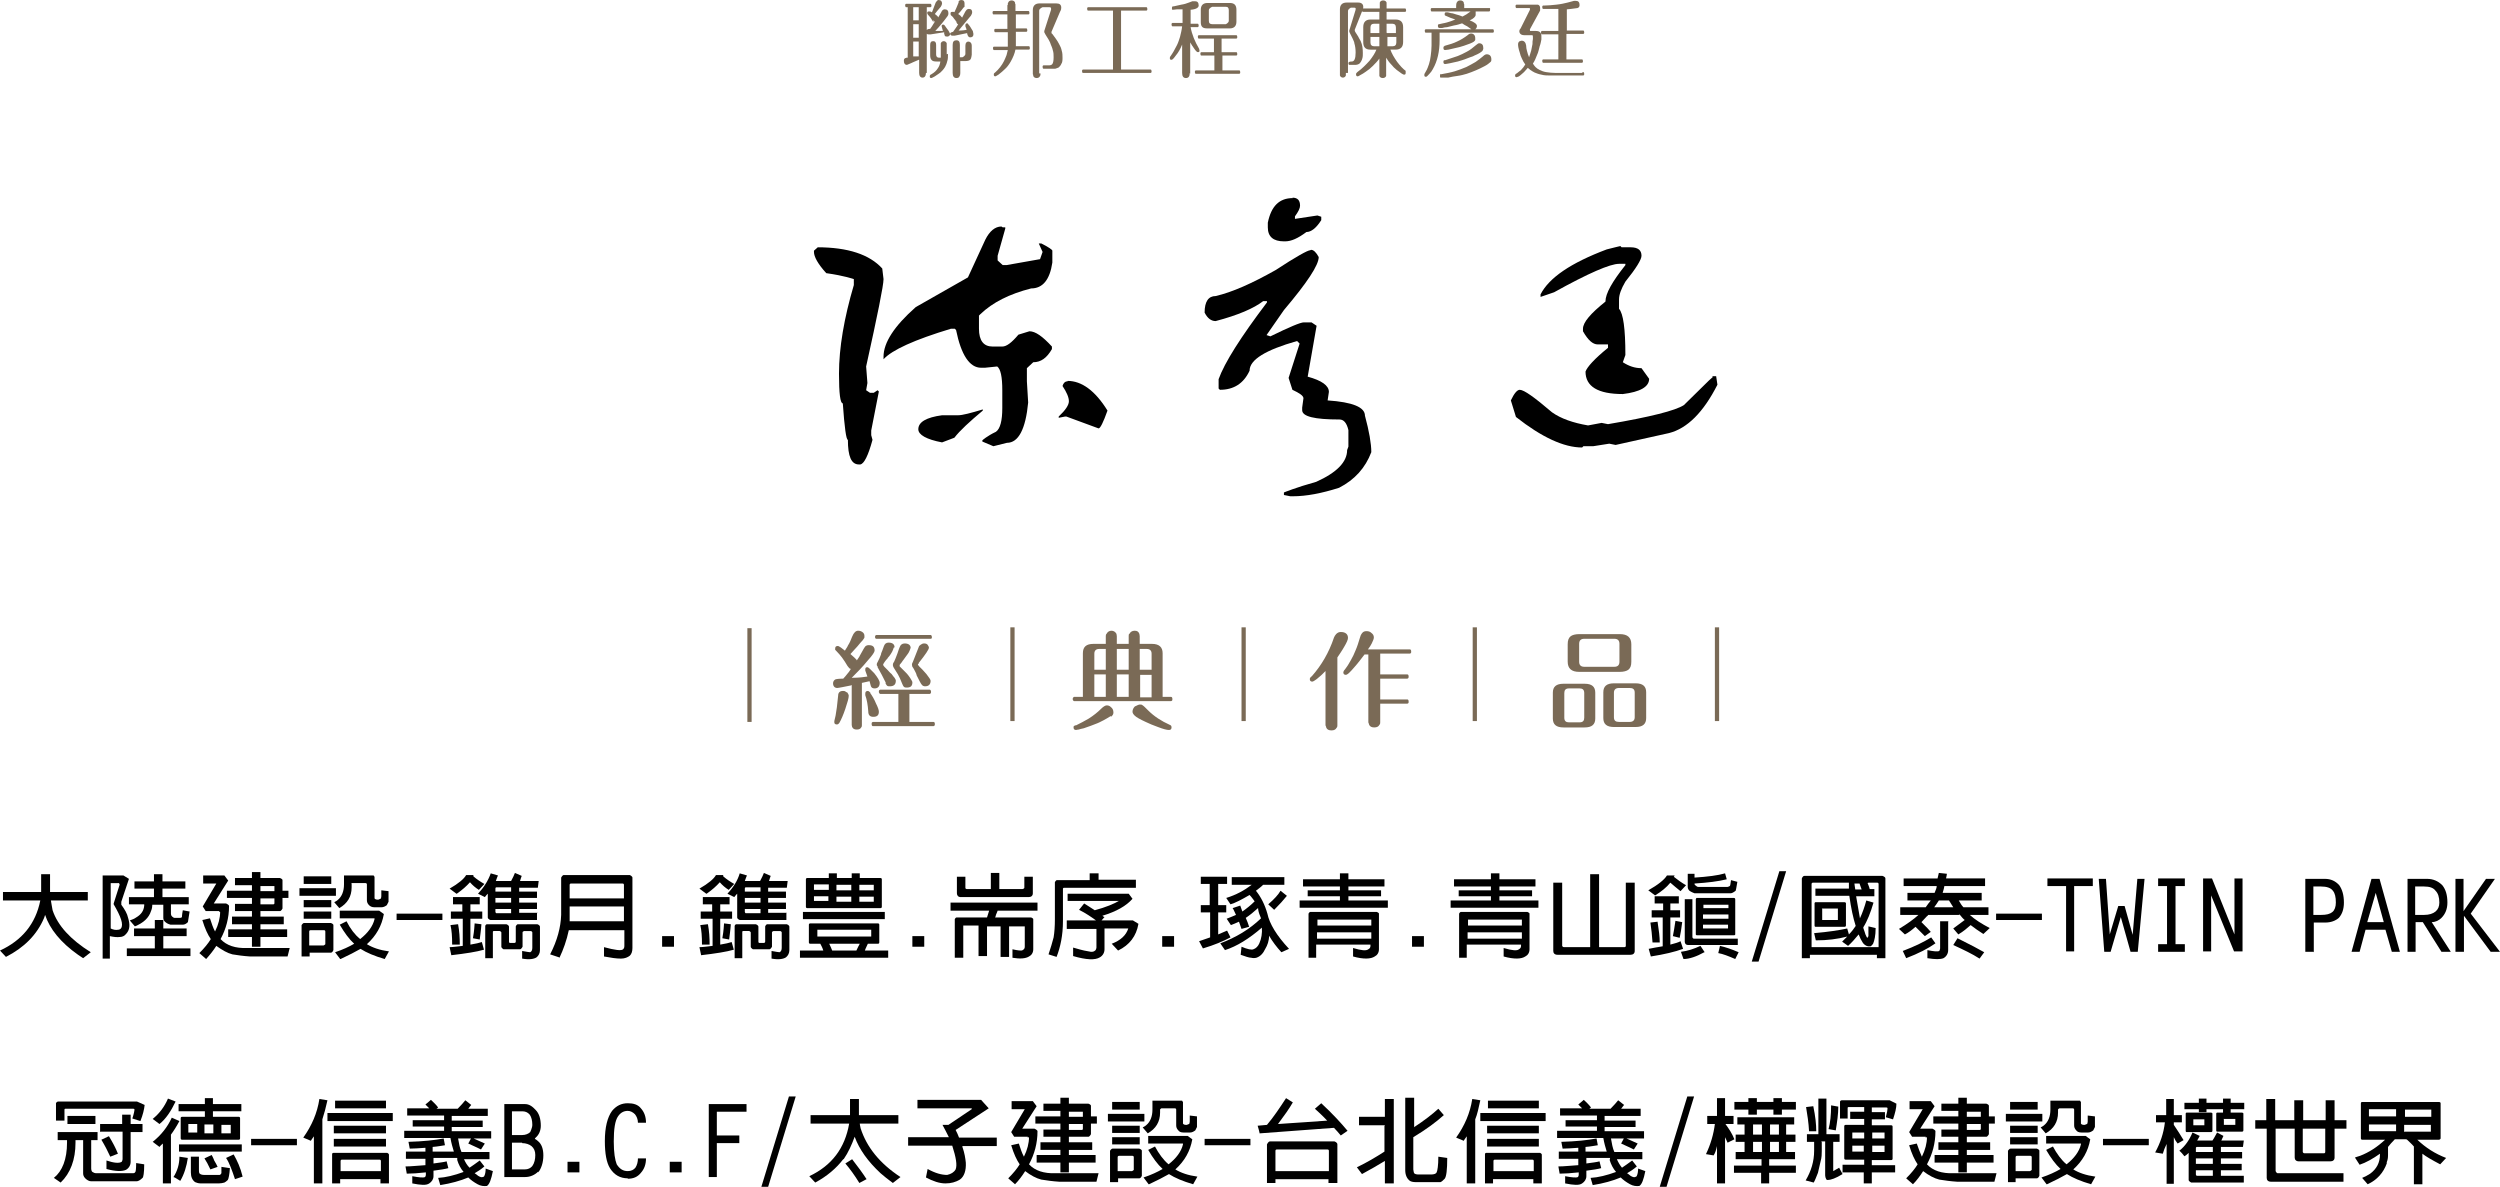 <?xml version="1.0" encoding="UTF-8"?>
<svg id="_圖層_2" data-name="圖層 2" xmlns="http://www.w3.org/2000/svg" viewBox="0 0 58.94 27.98">
  <defs>
    <style>
      .cls-1 {
        fill: #7a6a56;
      }
    </style>
  </defs>
  <g id="_圖層_1-2" data-name="圖層 1">
    <g>
      <g>
        <path class="cls-1" d="M20.06,16.16c-.09,.02-.16,.03-.2,.04-.06,.01-.1,.02-.12,.02-.06,0-.1-.04-.1-.11,0-.04,.02-.07,.05-.09,.02-.01,.08-.02,.19-.02,.04-.04,.07-.08,.11-.13,.03-.03,.05-.07,.07-.1-.03,0-.05-.03-.08-.07-.04-.07-.08-.13-.13-.2-.04-.05-.08-.1-.14-.16l-.02-.02s0-.02,0-.03c0-.04,.02-.06,.06-.06,0,0,.02,0,.03,.01,.01,0,.03,.02,.05,.03l.09,.07,.03-.05s.03-.04,.04-.07c.04-.06,.07-.13,.1-.21,.04-.1,.09-.14,.14-.14,.04,0,.07,.01,.1,.03,.03,.02,.05,.05,.05,.09,0,0,0,.02,0,.03,0,0,0,.02-.01,.03-.01,.02-.04,.06-.09,.11-.04,.05-.09,.11-.14,.16l-.09,.1,.09,.08s.03,.03,.04,.04c.01,.01,.02,.02,.02,.03,.03-.05,.06-.08,.07-.11l.09-.16s.03-.05,.04-.06c.02-.02,.05-.03,.08-.03,.1,0,.14,.04,.14,.13,0,.03-.05,.11-.16,.23-.13,.16-.26,.29-.38,.41,.18,0,.31-.02,.37-.03l-.05-.14s0-.02,0-.03c0-.04,.02-.05,.05-.05,.01,0,.03,.01,.06,.04,.03,.03,.06,.06,.1,.1,.08,.1,.13,.18,.13,.23,0,.08-.04,.13-.12,.13-.05,0-.08-.02-.09-.06l-.03-.11-.18,.04v.97s0,.02,0,.02c0,.02,0,.04-.01,.05-.02,.04-.05,.06-.11,.06s-.09-.02-.11-.06c0-.01-.01-.03-.01-.05,0,0,0-.01,0-.02v-.92Zm-.09,.16s.04,.05,.04,.08c0,.06-.03,.16-.08,.31-.05,.15-.1,.26-.14,.33-.02,.03-.04,.04-.06,.04-.04,0-.06-.02-.06-.05,0,0,0-.02,0-.03l.03-.13c.02-.1,.04-.26,.06-.47,0-.07,.04-.11,.11-.11,.03,0,.06,0,.08,.03Zm.54,.01c.05,.07,.1,.15,.14,.25,.05,.1,.07,.16,.07,.2,0,.08-.04,.12-.13,.12-.08,0-.12-.04-.12-.13-.01-.14-.03-.27-.07-.38,0-.02,0-.03,0-.04,0-.04,.02-.06,.06-.06,.02,0,.04,.02,.07,.05Zm.93,.03v.66h.53s.01,0,.02,0c0,0,.02,0,.02,0,.02,0,.03,.02,.03,.05,0,.02,0,.04-.03,.05,0,0-.01,0-.02,0,0,0-.01,0-.02,0h-1.35s-.01,0-.02,0c0,0-.02,0-.02,0-.02,0-.03-.02-.03-.05s0-.04,.03-.05c0,0,.01,0,.02,0,0,0,.01,0,.02,0h.56v-.66h-.39s-.01,0-.02,0c0,0-.02,0-.02,0-.02-.01-.03-.03-.03-.05,0-.02,0-.04,.03-.05,0,0,.01,0,.02,0,0,0,.01,0,.02,0h1.09s.01,0,.02,0c0,0,.02,0,.02,0,.02,0,.03,.03,.03,.05,0,.02,0,.04-.03,.05,0,0-.01,0-.02,0,0,0-.01,0-.02,0h-.42Zm.46-1.39s.02,0,.02,0c0,0,.02,0,.02,0,.02,0,.03,.03,.03,.05s0,.04-.03,.04c0,0-.01,0-.02,0,0,0-.01,0-.02,0h-1.2s-.02,0-.02,0c0,0-.02,0-.02,0-.02,0-.03-.02-.03-.04,0-.02,0-.04,.03-.05,0,0,.01,0,.02,0,0,0,.01,0,.02,0h1.2Zm-.83,.3s-.02,.08-.07,.15c-.02,.03-.04,.06-.07,.09,0,.01-.02,.03-.04,.05l-.03,.04s0,0,0,0c0,0,0,0,0,0l-.02,.03s-.02,.03-.02,.04c0,.01,.01,.03,.03,.05l.08,.08s.06,.07,.09,.09c.03,.04,.05,.07,.07,.09,.02,.03,.03,.05,.03,.07,0,.09-.05,.13-.14,.13-.04,0-.06,0-.08-.03,0,0-.01-.02-.02-.03v-.03c-.06-.12-.12-.24-.19-.36v-.02s-.02-.02-.02-.03c0-.02,0-.04,.02-.07,.03-.06,.06-.12,.08-.18,0-.03,.02-.06,.03-.09l.04-.11c.02-.05,.05-.08,.11-.08,.09,0,.14,.04,.14,.11Zm.4,0s-.02,.07-.05,.12c-.01,.02-.03,.04-.05,.07l-.08,.11s-.02,.02-.02,.03l-.04,.05s-.02,.02-.02,.03c0,0,0,.01,0,.03l.06,.06s.05,.05,.07,.07c.03,.03,.06,.06,.08,.09,.03,.04,.05,.07,.06,.09,.02,.03,.03,.05,.03,.07,0,.08-.04,.12-.13,.12-.03,0-.06,0-.08-.03,0,0-.02-.03-.03-.06-.04-.1-.07-.17-.1-.22-.02-.03-.05-.08-.1-.16-.01-.02-.02-.04-.02-.06,0-.02,0-.04,.03-.08,.02-.05,.05-.11,.08-.2,.01-.03,.02-.06,.03-.09l.02-.05c.02-.06,.06-.09,.12-.09,.09,0,.14,.04,.14,.11Zm.38-.09s.05,.05,.05,.09c0,.04-.08,.16-.24,.36v.02s-.02,0-.02,.01c0,.01,.01,.03,.03,.05,.03,.03,.05,.05,.08,.08,.03,.03,.06,.07,.09,.1,.06,.08,.1,.13,.1,.16,0,.08-.04,.13-.13,.13-.03,0-.06-.01-.08-.04-.02-.02-.06-.1-.12-.22,0,0,0-.02-.01-.03,0,0,0,0,0-.01,0,0,0,0,0,0l-.03-.06s-.04-.08-.06-.1c0-.01-.01-.03-.01-.05,0,0,0-.03,.02-.06l.15-.38s.06-.06,.11-.06c.03,0,.06,0,.09,.03Z"/>
        <path class="cls-1" d="M25.53,16.43v-1.03c0-.15,.08-.22,.25-.22h.29v-.16s0-.02,0-.02c0-.02,0-.04,.02-.06,.02-.04,.06-.07,.11-.07s.09,.02,.12,.07c0,.01,.01,.03,.01,.06,0,0,0,.01,0,.02v.16h.28v-.16s0-.02,0-.03c0-.02,0-.04,.02-.05,.02-.04,.06-.07,.12-.07s.09,.02,.11,.07c0,.01,.01,.03,.01,.06,0,0,0,.01,0,.02v.16h.29c.17,0,.25,.08,.25,.22v1.03h.16s.01,0,.02,0c0,0,.02,0,.02,0,.02,0,.03,.02,.03,.05s0,.04-.03,.05c-.01,0-.03,0-.05,0h-2.2s-.01,0-.02,0c0,0-.02,0-.02,0-.02-.01-.03-.03-.03-.05,0-.02,.01-.04,.03-.05,0,0,.01,0,.02,0,0,0,.01,0,.02,0h.15Zm.66,.45s-.14,.09-.27,.15c-.06,.03-.13,.05-.2,.08-.06,.02-.11,.04-.17,.06-.05,.01-.09,.02-.12,.03-.03,0-.05,.01-.06,.01-.04,0-.06-.02-.06-.06,0-.02,0-.03,.02-.04,0,0,.01,0,.02-.01h.02c.1-.05,.2-.1,.3-.16,.11-.07,.21-.15,.29-.23,.05-.05,.1-.08,.13-.08,.04,0,.07,.01,.1,.04,.04,.03,.06,.07,.06,.13,0,.04-.02,.07-.06,.1Zm-.12-1.09v-.49h-.16c-.07,0-.11,.04-.11,.11v.38h.27Zm0,.64v-.53h-.27v.53h.27Zm.54-.64v-.49h-.28v.49h.28Zm0,.64v-.53h-.28v.53h.28Zm.16,.22s.07-.04,.1-.04c.03,0,.05,0,.07,.02,.02,.01,.06,.05,.13,.12,.14,.14,.31,.25,.51,.34,.03,.01,.04,.03,.04,.06,0,.04-.02,.06-.06,.06-.05,0-.13-.02-.26-.07-.11-.04-.21-.08-.29-.12-.13-.06-.22-.11-.26-.15-.03-.03-.05-.06-.05-.09,0-.05,.02-.09,.06-.13Zm.38-.86v-.38c0-.07-.04-.11-.11-.11h-.17v.49h.27Zm-.27,.12v.53h.27v-.53h-.27Z"/>
        <path class="cls-1" d="M31.53,17.07s0,.02,0,.03c0,.02,0,.04-.02,.06-.02,.04-.06,.06-.12,.06s-.1-.02-.12-.06c0-.02-.01-.03-.02-.06,0,0,0-.02,0-.03v-1.25l-.07,.07s-.06,.06-.09,.08c-.03,.03-.06,.05-.09,.07-.03,.02-.05,.03-.06,.03-.04,0-.06-.02-.06-.06,0-.02,.01-.04,.05-.07,.22-.25,.4-.55,.52-.91l.02-.04s.02-.03,.03-.04c.03-.03,.06-.05,.11-.05,.11,0,.17,.05,.17,.14,0,.04-.03,.11-.09,.21-.02,.04-.05,.08-.08,.13l-.08,.12v1.58Zm.73-1.64h-.09c-.07,.09-.15,.2-.24,.3-.05,.06-.09,.1-.12,.13-.04,.04-.07,.05-.08,.05-.04,0-.06-.02-.06-.06,0-.01,.01-.04,.04-.07l.05-.07s.06-.09,.09-.15c.04-.07,.08-.15,.11-.23,.04-.09,.07-.19,.1-.29l.02-.06s.02-.04,.03-.05c.03-.04,.06-.05,.11-.05,.04,0,.08,.01,.11,.04,.04,.03,.06,.06,.06,.11,0,.03-.02,.08-.05,.14-.02,.04-.05,.09-.09,.14h.95s.01,0,.02,0c0,0,.02,0,.02,0,.02,0,.03,.02,.03,.05s0,.04-.03,.05c0,0-.01,0-.02,0,0,0-.01,0-.02,0h-.66v.49h.6s.01,0,.02,0c0,0,.02,0,.02,0,.02,0,.03,.02,.03,.05,0,.02,0,.04-.03,.05,0,0-.01,0-.02,0,0,0-.01,0-.02,0h-.6v.49h.6s.01,0,.02,0c0,0,.02,0,.02,0,.02,0,.03,.02,.03,.05s0,.04-.03,.05c0,0-.01,0-.02,0,0,0-.01,0-.02,0h-.6v.41s0,.02,0,.03c0,.02,0,.04-.02,.06-.02,.04-.06,.06-.12,.06s-.1-.02-.12-.06c0-.01-.01-.03-.02-.06,0,0,0-.02,0-.03v-1.63Z"/>
        <path class="cls-1" d="M37.61,16.94c0,.14-.08,.21-.25,.21h-.5c-.17,0-.25-.07-.25-.21v-.61c0-.14,.08-.21,.25-.21h.5c.17,0,.25,.07,.25,.21v.61Zm-.26-.6c0-.08-.04-.11-.11-.11h-.25c-.08,0-.11,.04-.11,.11v.58c0,.08,.04,.11,.11,.11h.25c.08,0,.11-.04,.11-.11v-.58Zm1.11-.74c0,.09-.02,.15-.07,.19-.04,.03-.11,.05-.2,.05h-.96c-.18,0-.27-.08-.27-.24v-.41c0-.09,.02-.15,.07-.19,.04-.03,.11-.05,.2-.05h.96c.18,0,.27,.08,.27,.24v.41Zm-.28-.42c0-.08-.04-.12-.12-.12h-.71c-.08,0-.12,.04-.12,.12v.42c0,.08,.04,.12,.12,.12h.71c.08,0,.12-.04,.12-.12v-.42Zm.63,1.75c0,.14-.08,.21-.25,.21h-.51c-.17,0-.25-.07-.25-.21v-.61c0-.14,.08-.21,.25-.21h.51c.17,0,.25,.07,.25,.21v.61Zm-.27-.6c0-.08-.04-.11-.12-.11h-.25c-.08,0-.12,.04-.12,.11v.58c0,.08,.04,.11,.12,.11h.25c.08,0,.12-.04,.12-.11v-.58Z"/>
        <rect class="cls-1" x="17.62" y="14.81" width=".1" height="2.21"/>
      </g>
      <rect class="cls-1" x="23.82" y="14.79" width=".1" height="2.21"/>
      <rect class="cls-1" x="29.27" y="14.79" width=".1" height="2.21"/>
      <rect class="cls-1" x="34.72" y="14.79" width=".1" height="2.21"/>
      <rect class="cls-1" x="40.43" y="14.79" width=".1" height="2.21"/>
      <g>
        <path d="M19.27,5.83c.72,0,1.23,.17,1.53,.5l.03,.25c0,.15-.14,.84-.41,2.06l.03,.39-.03,.17,.09,.06h.09l.09-.06,.03,.03-.18,.92v.11l.03,.11c-.1,.37-.2,.57-.29,.58h-.03c-.18,0-.26-.19-.26-.58-.04,0-.08-.29-.12-.86-.06,0-.09-.23-.09-.7,0-.61,.12-1.31,.35-2.09v-.14s-.22-.08-.65-.14c-.2-.22-.29-.39-.29-.5v-.03l.09-.08Zm4.37-.47h.06v.03l-.18,.64v.11l.12,.11h.09l.79-.14,.06-.17-.09-.2h.06c.18,.09,.26,.15,.26,.17v.28c-.06,.41-.23,.61-.5,.61-.51,.13-.91,.33-1.2,.61l-.03,.03v.31c0,.28,.11,.42,.32,.42h.23c.1,0,.22-.09,.38-.28l.26-.08c.14,0,.31,.12,.53,.36v.06c-.12,.21-.26,.31-.44,.31l-.15,.14v.31l.03,.5c-.06,.63-.23,.95-.5,.95l-.32,.08-.26-.11v-.03s.11-.1,.32-.2c.1-.07,.15-.26,.15-.56v-.42c0-.32-.04-.5-.12-.56l-.29,.03h-.09c-.27,0-.47-.3-.59-.89l-.03-.03h-.09c-.86,.26-1.39,.5-1.59,.72v-.06c0-.33,.25-.72,.76-1.17l1.23-.7,.41-.89c.1-.2,.23-.31,.38-.31Zm-.47,4.29v.03c-.31,.26-.54,.47-.67,.64l-.29,.11c-.37-.07-.56-.18-.56-.31,0-.17,.19-.28,.56-.33h.38c.1,0,.29-.05,.59-.14Zm2-.67c.33,0,.65,.23,.94,.7-.1,.28-.17,.42-.21,.42l-.76-.28h-.03l-.15,.03v-.03c.16-.15,.24-.27,.24-.36s-.05-.21-.15-.36c.02-.07,.06-.11,.12-.11Z"/>
        <path d="M30.91,5.89c.06,0,.12,.06,.18,.17,0,.19-.27,.6-.82,1.25l-.41,.59,.09,.03c.45-.22,.71-.33,.79-.33h.18l.12,.08-.21,1.2c.33,.09,.5,.21,.5,.36l-.03,.2c.59,.04,.88,.16,.88,.36,.1,.37,.15,.66,.15,.86-.14,.37-.39,.65-.76,.84-.41,.13-.77,.2-1.09,.2h-.06l-.15-.03v-.06s.29-.12,.76-.25c.49-.22,.73-.47,.73-.75l.03-.08v-.39c-.04-.17-.11-.25-.21-.25-.59,0-.88-.07-.88-.22v-.06l.03-.22c0-.06-.09-.12-.26-.2l-.09-.28,.26-.81-.06-.06c-.74,.21-1.12,.44-1.12,.7-.14,.3-.37,.45-.7,.45l-.03-.03v-.22c.14-.39,.52-.99,1.14-1.81v-.03h-.09c-.22,.17-.59,.33-1.12,.47-.1,0-.19-.06-.26-.2,0-.26,.09-.39,.26-.39,.39-.09,.86-.3,1.41-.61,.49-.32,.76-.47,.82-.47Zm-.44-1.23c.12,0,.18,.06,.18,.19,0,.06-.04,.14-.12,.25v.06l.53-.08,.09,.03v.08c-.12,.19-.24,.28-.35,.28-.2,.15-.36,.22-.5,.22h-.03c-.25,0-.38-.11-.38-.33v-.11c.08-.39,.27-.58,.59-.58Z"/>
        <path d="M40.37,8.87h.09l.03,.2c-.33,.65-.71,1.03-1.14,1.14l-1.26,.28-.15-.03-.38,.06h-.23l-.03,.03c-.43,0-.95-.24-1.56-.72l-.12-.39c.08-.17,.15-.25,.21-.25,.1,0,.35,.18,.76,.53,.21,.15,.5,.25,.85,.31l.32-.06,.15,.03c1-.17,1.59-.32,1.79-.45l.59-.58,.09-.08Zm-2.17-3.07l.03,.03h.21c.18,0,.26,.07,.26,.2,0,.09-.13,.3-.38,.61-.1,.17-.15,.31-.15,.42v.22c.1,.11,.15,.47,.15,1.09l-.06,.17c.14,.09,.28,.14,.44,.14l.18,.25c0,.19-.21,.31-.62,.36-.59,0-.88-.18-.88-.53,.04-.11,.21-.3,.53-.56v-.08h-.24c-.12,0-.23-.1-.35-.31v-.06c0-.15,.18-.36,.53-.64,0-.19,.16-.47,.47-.86v-.03h-.15c-.21,0-.72,.22-1.53,.67l-.32,.11v-.06c.2-.39,.71-.74,1.56-1.06l.32-.08Z"/>
      </g>
      <g>
        <path d="M1.07,21.55s-.02,.06-.03,.09c-.17,.4-.47,.7-.9,.92l-.14-.15c.52-.24,.84-.63,.95-1.18H.07v-.2H.97s0-.07,0-.1v-.32h.21v.32s0,.07,0,.1h.89v.2h-.87c.01,.08,.03,.16,.04,.23,.12,.36,.42,.69,.9,.99l-.18,.14s-.09-.06-.12-.08c-.41-.29-.67-.61-.78-.95Z"/>
        <path d="M2.61,22.6h-.19v-1.93s0-.02,0-.03h.49l.13,.08-.18,.54s0,.06,0,.07c.08,.11,.14,.21,.16,.31,.05,.16,.04,.28-.04,.37-.04,.05-.09,.08-.15,.08-.07,.01-.15,0-.24-.02v.53Zm.02-1.78h-.02v1.07c.06,.03,.12,.04,.17,.03,.03,0,.05-.01,.07-.03,.07-.09,0-.28-.17-.57h0v-.02l.14-.44s0-.05-.04-.04h-.16Zm1.02,1.25h-.49v-.18h.49v-.2h.2v.2h.55v.18h-.55v.29h.64v.18h-1.5v-.18h.66v-.29Zm-.06-.76v.03s0,.08-.03,.14c-.05,.16-.18,.28-.38,.36l-.12-.14c.06-.02,.11-.04,.15-.07,.12-.07,.18-.16,.19-.28v-.03h-.36v-.17h.59v-.2h-.46v-.17h.46v-.17h.2v.17h.54v.17h-.54v.2h.62v.17h-.42v.22s0,.05,.03,.07c.02,.02,.04,.03,.06,.03h.12s.04,0,.05-.02c0,0,0-.01,0-.02,0-.03,.01-.08,.02-.14l.16,.03c-.02,.15-.04,.23-.04,.25-.04,.04-.08,.06-.12,.06h-.29s-.08-.02-.12-.06c-.04-.03-.05-.07-.05-.1v-.31h-.27Z"/>
        <path d="M5.17,21.5s0-.02,0-.02h-.32l-.07-.11,.32-.54s0,0,0,0h-.31v-.19h.5l.09,.12-.34,.54h.29s.07,.03,.07,.06c0,.28-.07,.54-.2,.78,0,0,0,0,0,0,.14,.15,.35,.22,.62,.21h1.01l-.05,.2h-.88c-.16-.01-.3-.03-.42-.05-.12-.03-.24-.1-.38-.2-.07,.11-.15,.21-.24,.31l-.16-.14c.12-.12,.21-.23,.27-.33-.07-.1-.14-.25-.2-.45l.18-.04c.04,.12,.07,.22,.12,.31,.08-.16,.12-.32,.12-.46Zm.21,.59v-.18h.56v-.12h-.47v-.18h.47v-.13h-.4v-.17h.4v-.14h-.59v-.17h.59v-.13h-.4v-.17h.4v-.14h.2v.14h.46s.06,.02,.06,.05v.25h.14v.17h-.14v.25s-.03,.06-.06,.06h-.46v.13h.55v.18h-.55v.12h.63v.18h-.63v.23h-.2v-.23h-.56Zm.76-1.08h.33v-.12s-.01,0-.02,0h-.31v.13Zm0,.31h.31s.02-.01,.02-.02v-.12h-.33v.14Z"/>
        <path d="M7.92,20.94v.18h-.86v-.18h.86Zm-.62,1.61h-.19v-.74s.03-.05,.06-.05h.63s.06,.02,.06,.05v.59s-.02,.06-.06,.06h-.5v.09Zm.51-1.33v.17h-.65v-.17h.65Zm0,.27v.17h-.65v-.17h.65Zm0-.83v.18h-.65v-.18h.65Zm-.49,1.27s-.03,0-.03,.03v.33h.34s.04-.02,.04-.03v-.3s0-.03-.03-.03h-.32Zm.97-1.09v.08c0,.22-.1,.38-.29,.49l-.12-.14s.06-.03,.08-.05c.1-.08,.15-.21,.15-.37v-.18s0-.02,0-.03c.01,0,.02,0,.03,0h.64s.02,0,.03,0c0,.01,.01,.02,.02,.03v.45s0,.05,0,.06c.01,.02,.04,.03,.07,.03h.02s.03-.01,.05-.02c.01,0,.02-.03,.02-.06v-.14l.17,.02c0,.13,0,.21,0,.25-.01,.03-.03,.05-.04,.08-.04,.03-.08,.05-.13,.05h-.16c-.06,0-.1-.02-.13-.05-.04-.04-.05-.08-.05-.12v-.37s0-.03-.03-.03h-.32s-.02,.01-.02,.02Zm-.27,1.77l-.12-.16c.18-.06,.33-.13,.45-.2-.12-.11-.23-.26-.34-.45l.16-.08c.09,.18,.2,.32,.32,.42,.18-.14,.3-.3,.34-.47v-.02s-.04,0-.05,0h-.77v-.18h.93l.11,.08c-.05,.28-.18,.51-.4,.71,.13,.08,.3,.14,.52,.17l-.1,.18c-.24-.07-.43-.15-.57-.24-.12,.07-.28,.15-.47,.24Z"/>
        <path d="M10.43,21.54v.15h-1.08v-.15h1.08Z"/>
        <path d="M10.9,21.66h-.27v-.17h.27v-.17h-.22v-.17h.63v.17h-.22v.17h.28v.17h-.28v.61c.12-.02,.21-.04,.27-.06l.05,.18c-.17,.05-.43,.09-.77,.13l-.04-.19c.09,0,.2-.02,.31-.03v-.64Zm-.14-.59l-.16-.12c.21-.12,.34-.23,.39-.32h.17s0,.03,0,.03c.08,.07,.17,.13,.26,.18l-.13,.14c-.08-.05-.15-.11-.21-.18-.08,.09-.18,.18-.31,.27Zm.04,.72c.03,.16,.04,.32,.04,.48h-.18c0-.19-.01-.34-.04-.46l.17-.02Zm.55,0c-.01,.15-.03,.27-.04,.36l-.16-.03c.01-.06,.03-.17,.04-.35l.16,.02Zm1.31-.26v.16h-1.1s-.06-.02-.06-.06v-.56s-.05,.05-.07,.08l-.16-.08c.14-.15,.24-.31,.3-.48l.17,.05s-.04,.09-.05,.13h.36c.04-.07,.07-.14,.09-.19l.16,.07s-.03,.08-.04,.12h.44l-.02,.16h-.44v.09h.42v.15h-.42v.11h.42v.15h-.42v.09h.44Zm-.3,.42s-.04,.01-.04,.03v.34s-.03,.06-.06,.06h-.39s-.05-.03-.05-.06v-.34s-.02-.03-.04-.03h-.14s-.02,0-.02,.02v.62h-.18v-.76s.01-.04,.04-.04h.46s.06,.02,.06,.06v.35s0,.03,.02,.03h.11s.03,0,.03-.03v-.36s.02-.05,.05-.05h.46s.06,.02,.06,.06v.55c0,.07-.03,.13-.08,.17-.06,.04-.17,.06-.34,.03v-.18c.11,.02,.17,.03,.19,.03,.04-.02,.05-.06,.05-.11v-.36s-.01-.03-.04-.03h-.14Zm-.31-1.03h-.35s-.02,0-.02,.03v.07h.37v-.09Zm0,.25h-.37v.11h.37v-.11Zm0,.26h-.37v.07s.01,.03,.02,.03h.35v-.09Z"/>
        <path d="M13.18,22.57l-.21-.07c.17-.33,.25-.64,.26-.93v-.88s.03-.06,.06-.06h1.56s.06,.03,.06,.06v1.66c0,.08-.02,.14-.06,.18-.05,.04-.12,.07-.21,.07-.11,0-.24-.02-.4-.05v-.22c.26,.07,.41,.09,.45,.05,.02-.02,.03-.04,.03-.08v-.37h-1.31c-.05,.24-.13,.46-.22,.65Zm1.53-1.39v-.32s0-.03-.03-.03h-1.22s-.03,0-.03,.03v.32h1.28Zm0,.54v-.35h-1.28v.35h1.28Z"/>
        <path d="M15.89,22.07v.25h-.28v-.25h.28Z"/>
        <path d="M16.79,21.66h-.27v-.17h.27v-.17h-.22v-.17h.63v.17h-.22v.17h.28v.17h-.28v.61c.12-.02,.21-.04,.27-.06l.05,.18c-.17,.05-.43,.09-.77,.13l-.04-.19c.1,0,.2-.02,.31-.03v-.64Zm-.14-.59l-.16-.12c.21-.12,.34-.23,.39-.32h.17s0,.03,0,.03c.08,.07,.17,.13,.26,.18l-.13,.14c-.08-.05-.15-.11-.21-.18-.08,.09-.18,.18-.31,.27Zm.04,.72c.03,.16,.04,.32,.04,.48h-.18c0-.19-.01-.34-.04-.46l.17-.02Zm.54,0c-.01,.15-.03,.27-.04,.36l-.16-.03c.01-.06,.03-.17,.04-.35l.16,.02Zm1.31-.26v.16h-1.1s-.06-.02-.06-.06v-.56s-.05,.05-.07,.08l-.16-.08c.14-.15,.24-.31,.29-.48l.17,.05s-.04,.09-.05,.13h.36c.04-.07,.07-.14,.09-.19l.16,.07s-.03,.08-.04,.12h.44l-.02,.16h-.44v.09h.42v.15h-.42v.11h.42v.15h-.42v.09h.44Zm-.3,.42s-.04,.01-.04,.03v.34s-.03,.06-.06,.06h-.39s-.05-.03-.05-.06v-.34s-.02-.03-.04-.03h-.14s-.02,0-.02,.02v.62h-.18v-.76s.01-.04,.04-.04h.46s.06,.02,.06,.06v.35s0,.03,.02,.03h.11s.03,0,.03-.03v-.36s.02-.05,.05-.05h.46s.06,.02,.06,.06v.55c0,.07-.03,.13-.08,.17-.06,.04-.17,.06-.34,.03v-.18c.11,.02,.17,.03,.19,.03,.04-.02,.05-.06,.05-.11v-.36s-.01-.03-.04-.03h-.14Zm-.31-1.03h-.35s-.02,0-.02,.03v.07h.37v-.09Zm0,.25h-.37v.11h.37v-.11Zm0,.26h-.37v.07s.01,.03,.02,.03h.35v-.09Z"/>
        <path d="M19.34,22.25h-.24s-.03,0-.03-.03v-.42s0-.03,.03-.03h1.6s.03,0,.03,.03v.42s0,.03-.03,.03h-.24c-.02,.05-.05,.1-.07,.16h.55v.17h-2.08v-.17h.55c-.02-.07-.05-.12-.07-.16Zm1.52-.75v.17h-1.93v-.17h1.93Zm-.1-.8s.03,0,.03,.03v.65s0,.03-.03,.03h-1.73s-.03,0-.03-.03v-.65s0-.03,.03-.03h.51v-.11h.19v.11h.35v-.11h.19v.11h.5Zm-1.22,.15h-.35v.13h.35v-.13Zm0,.28h-.35v.11s0,0,0,0h.34v-.12Zm-.27,.8h0v.15s0,0,0,0h1.27v-.16h-1.27Zm.92,.48c.03-.07,.06-.12,.08-.16h-.72c.02,.05,.05,.1,.07,.16h.57Zm-.12-1.55h-.35v.13h.35v-.13Zm0,.28h-.35v.12h.35v-.12Zm.19-.15h.34v-.13h-.34v.13Zm0,.27h.34v-.12h-.34v.12Z"/>
        <path d="M21.79,22.07v.25h-.28v-.25h.28Z"/>
        <path d="M23.27,21.82v.72h-.2v-.72h-.36s0,0,0,0v.76h-.2v-.91s.02-.04,.04-.04h.72c.03-.1,.05-.16,.05-.16h-.91v-.19h2.05v.19h-.94s-.02,.06-.04,.1c0,.02-.01,.04-.02,.06h.85s.05,.02,.05,.04v.71c0,.08-.04,.14-.1,.17-.08,.05-.21,.06-.39,.03v-.2c.13,.03,.22,.04,.24,.02,.04-.02,.05-.05,.05-.08v-.48s-.01,0-.02,0h-.35v.72h-.2v-.72h-.35Zm.84-.86s.04-.01,.04-.03v-.26h.2v.39c0,.06-.04,.09-.1,.09h-1.6c-.06,0-.09-.04-.09-.09v-.39h.2v.26s0,.03,.03,.03h.57v-.38h.2v.38h.56Z"/>
        <path d="M25.69,20.59h.21v.15h.88v.19h-1.7s-.02,.01-.02,.02v.77c0,.33-.06,.61-.15,.84l-.19-.06c.05-.15,.09-.28,.12-.4,.02-.12,.03-.26,.03-.43v-.87s.02-.05,.05-.05h.77v-.15Zm-.54,1.3v-.19h.69c-.11-.08-.24-.17-.4-.25l.12-.15c.09,.06,.18,.11,.25,.16,.26-.07,.45-.15,.57-.22h-1.21v-.17h1.44l.09,.12c-.15,.17-.38,.3-.71,.4,.02,.02,.04,.03,.05,.03l-.07,.08h.74l.13,.08c-.05,.29-.21,.5-.48,.63l-.15-.16c.21-.08,.34-.2,.39-.36h-.56v.49c0,.08-.04,.15-.11,.19-.11,.07-.32,.06-.63-.03v-.2c.13,.04,.22,.06,.26,.07,.05,.01,.11,.02,.16,.03,.04,0,.07,0,.11-.04,.01-.02,.02-.04,.02-.06v-.44h-.7Z"/>
        <path d="M27.68,22.07v.25h-.28v-.25h.28Z"/>
        <path d="M28.52,21.51h-.21v-.17h.21v-.5h-.21v-.17h.62v.17h-.21v.5h.19v.17h-.19v.52c.09-.04,.16-.07,.21-.09l.08,.16c-.17,.09-.38,.18-.65,.26l-.09-.17c.08-.03,.17-.06,.26-.09v-.59Zm1.15-.11c-.11,.1-.21,.18-.3,.24,.03,.07,.06,.14,.08,.21l-.18,.05c-.02-.06-.04-.11-.06-.17-.07,.03-.13,.06-.19,.08l-.1-.15c.08-.03,.15-.06,.22-.09-.04-.08-.06-.14-.08-.16l.18-.06s.03,.08,.05,.14c.1-.07,.2-.15,.29-.24-.04-.05-.07-.1-.12-.15-.19,.11-.34,.19-.45,.22l-.1-.15c.23-.07,.43-.18,.6-.31h-.47v-.18h1.24v.18h-.5c-.06,.06-.12,.1-.17,.14,.12,.15,.21,.33,.27,.54,.05,.24,.22,.52,.51,.83l-.18,.08c-.11-.12-.21-.25-.29-.39,0,.12-.04,.23-.09,.31-.05,.11-.12,.18-.21,.21-.04,.01-.08,.01-.12,0-.05,0-.14-.03-.25-.07l.02-.19c.14,.06,.24,.08,.28,.06,.06-.02,.11-.07,.14-.14,.05-.11,.07-.24,.06-.37-.3,.26-.59,.44-.87,.53l-.11-.16c.37-.14,.69-.33,.96-.59-.01-.03-.02-.05-.02-.05-.03-.07-.05-.14-.05-.2Zm.67-.28c-.08,.1-.18,.21-.3,.33l-.14-.13c.14-.12,.24-.23,.29-.32l.15,.12Z"/>
        <path d="M32.72,21.23v.17h-2.08v-.17h.95v-.1h-.76v-.14h.76v-.09h-.87v-.17h.87v-.14h.2v.14h.85v.17h-.85v.09h.77v.14h-.77v.1h.93Zm-1.67,1.35h-.2v-1.04s.02-.04,.04-.04h1.57s.05,.02,.05,.04v.84c0,.08-.04,.14-.1,.17-.09,.06-.26,.07-.51,0v-.2c.2,.06,.31,.07,.36,.03,.04-.02,.05-.05,.05-.08v-.03h-1.28v.31Zm1.28-.76v-.14s-.01,0-.02,0h-1.25s0,0,0,0v.14h1.28Zm0,.31v-.15h-1.28v.15h1.28Z"/>
        <path d="M33.57,22.07v.25h-.28v-.25h.28Z"/>
        <path d="M36.27,21.23v.17h-2.07v-.17h.95v-.1h-.76v-.14h.76v-.09h-.87v-.17h.87v-.14h.2v.14h.85v.17h-.85v.09h.77v.14h-.77v.1h.93Zm-1.67,1.35h-.2v-1.04s.02-.04,.04-.04h1.57s.05,.02,.05,.04v.84c0,.08-.04,.14-.1,.17-.09,.06-.26,.07-.51,0v-.2c.2,.06,.32,.07,.36,.03,.04-.02,.05-.05,.05-.08v-.03h-1.28v.31Zm1.28-.76v-.14s-.01,0-.02,0h-1.25s0,0,0,0v.14h1.28Zm0,.31v-.15h-1.28v.15h1.28Z"/>
        <path d="M38.3,22.33s.03,0,.03-.03v-1.49h.21v1.61c0,.06-.04,.09-.1,.09h-1.72c-.07,0-.1-.04-.1-.09v-1.61h.21v1.49s.01,.03,.04,.03h.62v-1.72h.21v1.72h.61Z"/>
        <path d="M39.38,20.81c-.09,.11-.21,.21-.36,.3l-.16-.12c.23-.13,.38-.25,.44-.35h.18s-.01,.03-.02,.03c.1,.08,.2,.15,.29,.2l-.13,.14c-.09-.07-.17-.14-.24-.2Zm-.17,.82h-.27v-.17h.27v-.16h-.2v-.17h.57v.17h-.2v.16h.23v.17h-.23v.64c.11-.03,.19-.05,.24-.08l.06,.18c-.19,.07-.44,.13-.76,.18l-.05-.18c.09-.02,.21-.04,.33-.06v-.69Zm-.13,.11c.03,.19,.05,.35,.05,.48h-.17c-.01-.17-.03-.33-.05-.47l.17-.02Zm.58,0c-.02,.16-.04,.28-.06,.37l-.16-.04c.02-.1,.04-.22,.06-.36l.16,.03Zm.52,.71c-.18,.1-.35,.16-.49,.16l-.06-.17c.16-.02,.31-.07,.46-.14l.1,.15Zm-.28-1.25v.89s0,.04,.04,.04h1.03v.15h-1.17c-.05,0-.08-.03-.08-.08v-1h.18Zm.77-.61l.04,.14c-.2,.05-.45,.08-.76,.1,0,.02,0,.03,.03,.05,.02,.02,.04,.03,.06,.03h.69s.04-.01,.05-.02c.01,0,.02-.05,.03-.14l.15,.04c-.02,.14-.04,.21-.04,.21-.05,.04-.09,.06-.12,.06h-.85s-.08-.03-.12-.06c-.03-.03-.04-.06-.04-.09v-.31h.16v.09c.31-.02,.55-.05,.72-.1Zm.21,1.46h-.88s-.02-.01-.02-.02v-.83s.01-.03,.02-.03h.88s.03,0,.03,.03v.83s0,.02-.03,.02Zm-.13-.64v-.08s0,0,0,0h-.59s0,0,0,0v.08h.6Zm0,.25v-.1h-.6v.1h.6Zm-.6,.14v.09h0s.59,0,.59,0c0,0,0,0,0,0v-.09h-.6Zm.4,.5c.13,.03,.28,.08,.44,.15l-.08,.16c-.16-.07-.29-.12-.4-.14l.04-.17Z"/>
        <path d="M42.11,20.54l-.65,2.13h-.16l.65-2.13h.16Z"/>
        <path d="M42.68,22.59h-.2v-1.88s.02-.06,.06-.06h1.84s.07,.02,.07,.06v1.88h-.2v-.08h-1.58v.08Zm1.35-1.77s.04,.09,.05,.14h.11v.17h-.43c.04,.24,.07,.41,.09,.52,.06-.13,.11-.27,.15-.42l.17,.05c-.07,.24-.15,.44-.24,.58,0,0,0,.01,0,.02,.02,.06,.04,.11,.05,.15,.02,.05,.04,.08,.04,.08,.01,0,.02-.02,.03-.04v-.23l.17,.04c0,.18-.03,.3-.06,.37-.02,.03-.04,.05-.06,.06-.02,0-.04,0-.06,0-.05-.01-.09-.04-.12-.08-.04-.06-.07-.12-.1-.2-.09,.11-.17,.2-.25,.27l-.14-.1s.08-.08,.12-.12c-.23,.06-.47,.09-.74,.09l-.04-.17c.34-.03,.6-.07,.78-.11l.04,.14c.07-.07,.12-.14,.16-.2-.06-.19-.11-.42-.15-.71h-.8v-.17h.79c0-.06,0-.1,0-.14h-.85s-.03,0-.03,.03v1.49h1.58v-1.49s0-.03-.03-.03h-.21Zm-.54,1.03h-.69s-.02,0-.02-.03v-.53s.01-.02,.02-.02h.69s.03,.01,.03,.02v.53s0,.03-.03,.03Zm-.53-.42s0,0,0,0v.26h0s.37,0,.37,0h0v-.27h-.38Zm.88-.6h-.12s.01,.09,.02,.14h.15c-.02-.06-.04-.11-.05-.14Z"/>
        <path d="M46.18,21.57h-.72s-.02,.03-.03,.03c-.05,.05-.09,.1-.13,.14,.11,.11,.19,.19,.22,.23l-.14,.1s-.12-.12-.22-.22c-.09,.08-.17,.14-.25,.18l-.14-.13c.2-.12,.35-.23,.46-.33h-.43v-.18h.6c.04-.06,.08-.11,.12-.16h-.55v-.18h.64c.03-.07,.05-.12,.05-.16h-.78v-.18h.8s.02-.09,.03-.13l.19,.02s-.01,.08-.02,.11h.92v.18h-.96c-.01,.07-.03,.12-.04,.16h.92v.18h-.54c.04,.07,.07,.12,.11,.16h.59v.18h-.44c.12,.11,.28,.21,.47,.31l-.15,.14c-.11-.07-.21-.14-.3-.21-.08,.07-.17,.15-.29,.22l-.12-.14c.11-.08,.2-.15,.27-.2-.04-.03-.08-.08-.12-.13Zm-.55,.67c-.17,.12-.4,.24-.69,.35l-.08-.17c.29-.11,.51-.22,.67-.32l.1,.14Zm.3-.53v.69c0,.08-.04,.15-.11,.19-.07,.03-.2,.03-.38,0v-.19c.15,.03,.24,.04,.28,.02,.01-.02,.02-.04,.02-.06v-.64h.2Zm.02-.48h-.24c-.04,.06-.07,.11-.11,.16h.45c-.03-.05-.06-.1-.1-.16Zm.2,.89c.3,.15,.51,.26,.63,.33l-.11,.15c-.17-.11-.38-.21-.62-.32l.1-.16Z"/>
        <path d="M48.14,21.54v.15h-1.08v-.15h1.08Z"/>
        <path d="M48.27,20.89v-.18h1.07v.18h-.44v1.54h-.19v-1.54h-.45Z"/>
        <path d="M50.23,22.44l-.23-.82-.24,.82h-.15l-.13-1.72h.17l.09,1.31,.2-.67h.15l.19,.68,.11-1.32h.17l-.16,1.72h-.15Z"/>
        <path d="M51.51,22.26v.18h-.63v-.18h.21v-1.37h-.21v-.18h.63v.18h-.22v1.37h.22Z"/>
        <path d="M52.68,20.71h.19v1.72h-.2l-.54-1.32v1.32h-.19v-1.72h.21l.53,1.32v-1.32Z"/>
        <path d="M54.54,22.44h-.19v-1.72h.46c.14,0,.25,.05,.34,.15,.07,.1,.11,.23,.11,.41,0,.15-.04,.27-.12,.36-.08,.07-.19,.11-.32,.11h-.27v.7Zm.45-.94c.05-.04,.08-.12,.08-.22,0-.13-.02-.22-.07-.28-.05-.07-.15-.1-.28-.1h-.18v.67h.18c.13,0,.21-.02,.27-.07Z"/>
        <path d="M55.63,22.44h-.19l.47-1.72h.19l.48,1.72h-.19l-.15-.52h-.47l-.14,.52Zm.57-.7l-.19-.69-.2,.69h.38Z"/>
        <path d="M56.95,21.74v.7h-.19v-1.72h.46c.14,0,.26,.05,.36,.15,.08,.1,.12,.23,.12,.41,0,.15-.05,.27-.14,.36-.06,.06-.14,.1-.23,.1l.45,.7h-.22l-.44-.7h-.16Zm.47-.25c.06-.05,.09-.12,.09-.21,0-.13-.03-.22-.09-.28-.05-.07-.14-.1-.27-.1h-.21v.67h.21c.12,0,.21-.03,.27-.08Z"/>
        <path d="M58.08,22.44h-.19v-1.72h.19v.76l.53-.76h.21l-.57,.82,.69,.9h-.22l-.63-.85v.85Z"/>
        <path d="M1.78,26.88v.06c0,.4-.12,.72-.35,.94l-.16-.11c.2-.16,.31-.44,.31-.83v-.06h-.22v-.19h.94v.19h-.15v.67s0,.06,.03,.08c.03,.02,.06,.03,.08,.03h.88s.04,0,.05-.03c.01,0,.02-.08,.02-.21l.19,.03c0,.2-.02,.31-.04,.32-.05,.05-.1,.08-.14,.08h-1.07c-.05,0-.1-.03-.14-.07-.04-.04-.05-.08-.05-.12v-.78h-.17Zm-.45-.88s.01-.03,.04-.03h1.86l.18,.08c-.01,.1-.04,.23-.1,.38l-.19-.06c.04-.12,.05-.19,.05-.2,0-.02,0-.03-.03-.03H1.54s-.02,0-.02,.02v.26h-.2v-.43Zm.92,.31v.19h-.66v-.19h.66Zm.11,.38v-.19h.52v-.22h.2v.22h.28v.19h-.28v.7c0,.08-.04,.15-.11,.19-.09,.04-.24,.04-.46-.02v-.2c.18,.06,.3,.07,.36,.03,.01-.02,.02-.04,.02-.06v-.65h-.52Zm.21,.1c.09,.15,.16,.28,.21,.41l-.18,.07c-.05-.11-.12-.25-.21-.4l.17-.08Z"/>
        <path d="M4.14,25.97c-.11,.23-.23,.41-.38,.53l-.16-.12c.16-.13,.28-.29,.36-.48l.18,.07Zm-.38,1.07l-.16-.12c.2-.16,.35-.35,.45-.57l.18,.08c-.07,.13-.14,.24-.2,.32v1.15h-.19v-.94s-.06,.05-.08,.08Zm.67,.25c-.03,.21-.09,.4-.18,.55-.07-.04-.12-.08-.16-.09,.09-.14,.14-.3,.14-.48l.2,.03Zm1.19-.42h-1.33s-.03,0-.03-.03v-.48s0-.03,.03-.03h.54v-.13h-.62v-.17h.62v-.14h.19v.14h.67v.17h-.67v.13h.61s.03,0,.03,.03v.48s0,.03-.03,.03Zm.08,.11v.17h-1.48v-.17h1.48Zm-1.05-.48h-.21s0,0,0,0v.2h0s.21,0,.21,0v-.21Zm.04,.76v.33c0,.05,.01,.08,.02,.08,.02,.02,.06,.03,.1,.03h.29s.06,0,.08,0c.01,0,.03-.02,.04-.04,0-.02,0-.07,0-.15l.2,.03c-.01,.15-.03,.25-.05,.28-.03,.03-.06,.05-.08,.06-.04,.01-.08,.02-.13,.02h-.43c-.06,0-.1-.02-.13-.03-.07-.05-.1-.13-.1-.23v-.37h.19Zm.3-.03s.04,.07,.06,.13c.04,.06,.06,.11,.08,.15l-.17,.06c-.05-.11-.1-.2-.14-.26l.17-.08Zm.04-.72h-.21v.21h.21v-.21Zm.19,.21h.22s0,0,0,0v-.2s0,0,0,0h-.22v.21Zm.29,.5c.08,.14,.16,.31,.21,.52l-.18,.06c-.07-.21-.13-.38-.21-.5l.17-.08Z"/>
        <path d="M7,26.85v.15h-1.08v-.15h1.08Z"/>
        <path d="M7.34,26.9l-.19-.08c.2-.28,.33-.58,.38-.91l.19,.03c-.04,.18-.08,.33-.12,.45v1.51h-.2v-1.11s-.05,.07-.07,.1Zm1.92-.66v.19h-1.54v-.19h1.54Zm-1.23,1.66h-.2v-.69s0-.03,.03-.03h1.27s.04,.02,.04,.04v.68h-.2v-.1h-.95v.1Zm1.07-1.36v.18h-1.23v-.18h1.23Zm0,.31v.18h-1.23v-.18h1.23Zm0-.9v.18h-1.2v-.18h1.2Zm-.12,1.66v-.24s0-.03-.03-.03h-.89s-.03,0-.03,.03v.24h.95Z"/>
        <path d="M10.78,27.3h-.56v.13c.14-.02,.24-.03,.31-.05l.04,.16c-.07,.02-.19,.04-.35,.06v.13c0,.07-.04,.13-.1,.17-.07,.05-.2,.04-.4,0v-.17c.16,.03,.26,.04,.3,.02,.01-.01,.02-.03,.02-.05v-.06c-.18,.02-.33,.03-.45,.03l-.03-.17c.14,0,.29-.02,.47-.03v-.15h-.46v-.17h.46v-.09c-.15,.01-.27,.02-.37,.02l-.03-.16c.35-.01,.63-.04,.83-.08l.03,.16c-.07,.01-.16,.03-.29,.04v.11h.5c-.03-.1-.06-.2-.08-.32h-1.09v-.17h.94v-.1h-.74v-.15h.74v-.11h-.87v-.17h.52s-.07-.07-.09-.09l.13-.11c.05,.05,.11,.1,.17,.18l-.04,.03h.5c.08-.08,.14-.15,.18-.2l.14,.11s-.05,.06-.07,.09h.46v.17h-.85v.11h.73v.15h-.73v.1h.93v.17h-.78c.02,.12,.04,.23,.08,.32h.66v.17h-.6c.03,.07,.07,.14,.13,.2,.07-.05,.15-.1,.24-.17l.11,.14c-.08,.07-.16,.12-.23,.16,.03,.02,.06,.04,.08,.06,.05,.03,.08,.04,.11,.03,.02,0,.04-.02,.04-.03,.02-.04,.03-.1,.03-.17l.17,.06c-.04,.2-.08,.31-.14,.35-.07,.01-.15,0-.22-.04-.09-.05-.16-.1-.22-.16-.19,.08-.41,.14-.66,.18l-.05-.17c.18-.01,.38-.06,.6-.14-.07-.08-.12-.18-.15-.28Zm.34-.48c.14,.06,.24,.11,.31,.14l-.09,.14s-.14-.07-.3-.14l.08-.15Z"/>
        <path d="M12.69,27.62c-.08,.08-.19,.13-.31,.13h-.49v-1.72h.49c.09,0,.17,.05,.25,.14,.08,.08,.12,.21,.12,.37,0,.11-.04,.21-.12,.28-.01,.01-.02,.02-.02,.03,.02,.01,.05,.03,.07,.05,.09,.07,.13,.19,.13,.34,0,.17-.05,.31-.12,.4Zm-.19-.93s.05-.1,.05-.17c0-.1-.02-.18-.06-.24-.05-.06-.11-.08-.18-.08h-.24v.56h.24c.08,0,.15-.03,.19-.07Zm-.19,.25h-.24v.63h.3c.08,0,.14-.03,.18-.08,.05-.07,.07-.16,.07-.26,0-.09-.03-.16-.09-.21-.05-.04-.13-.07-.22-.07Z"/>
        <path d="M13.66,27.39v.25h-.28v-.25h.28Z"/>
        <path d="M14.8,27.78c-.18,0-.32-.08-.42-.24-.08-.13-.12-.34-.12-.64,0-.32,.06-.56,.17-.71,.1-.12,.22-.18,.37-.18,.13,0,.24,.03,.31,.12,.08,.09,.12,.2,.12,.34h-.19c0-.08-.03-.15-.07-.2-.05-.05-.11-.08-.17-.08-.09,0-.17,.04-.23,.13-.07,.1-.1,.3-.1,.59,0,.27,.03,.44,.07,.54,.07,.11,.15,.16,.26,.16,.08,0,.14-.03,.18-.08,.04-.06,.06-.14,.06-.22h.19c0,.14-.04,.25-.12,.34-.08,.1-.18,.14-.31,.14Z"/>
        <path d="M16.07,27.39v.25h-.28v-.25h.28Z"/>
        <path d="M16.9,27.75h-.19v-1.72h.89v.18h-.7v.56h.53v.18h-.53v.81Z"/>
        <path d="M18.76,25.85l-.65,2.13h-.16l.65-2.13h.16Z"/>
        <path d="M19.88,27.33c-.16,.21-.38,.4-.66,.55l-.14-.15c.53-.25,.84-.66,.94-1.24h-.91v-.2h.93v-.38h.21v.38h.93v.2h-.91s.01,.08,.02,.11c.14,.44,.45,.83,.94,1.15l-.18,.14c-.11-.08-.21-.16-.29-.23-.3-.28-.5-.56-.61-.86-.07,.19-.15,.37-.26,.53Zm.21,0c.14,.18,.25,.33,.34,.47l-.17,.09c-.11-.18-.22-.33-.33-.46l.16-.1Z"/>
        <path d="M22.69,27.02s0,.01,0,.02c.05,.14,.07,.27,.08,.37,.01,.19-.04,.33-.14,.4-.1,.06-.21,.09-.34,.09-.14,0-.29-.05-.46-.14l.04-.2c.18,.1,.33,.14,.46,.14,.09-.02,.16-.06,.2-.13,.04-.1,.01-.28-.08-.56h-1.04v-.2h.96c-.05-.1-.1-.2-.15-.29h.14l.55-.37s0-.01,0-.02c0,0-.01,0-.02,0h-1.26v-.2h1.5l.18,.2-.78,.51c.03,.06,.06,.12,.08,.18h.89v.2h-.83Z"/>
        <path d="M24.23,26.82s0-.02,0-.02h-.32l-.07-.11,.32-.54s0,0,0,0h-.31v-.19h.5l.09,.12-.34,.53h.29s.07,.03,.07,.06c0,.28-.07,.54-.2,.78,0,0,0,0,0,0,.14,.15,.35,.22,.63,.21h1.01l-.05,.2h-.88c-.16-.01-.29-.03-.42-.05-.12-.03-.25-.1-.38-.2-.07,.11-.15,.22-.24,.31l-.16-.14c.12-.12,.21-.23,.27-.33-.07-.1-.14-.25-.2-.45l.18-.04c.04,.12,.07,.22,.12,.31,.08-.16,.12-.32,.12-.46Zm.21,.59v-.18h.56v-.12h-.47v-.18h.47v-.13h-.4v-.17h.4v-.14h-.59v-.17h.59v-.13h-.4v-.17h.4v-.14h.2v.14h.46s.06,.02,.06,.05v.25h.14v.17h-.14v.25s-.03,.06-.06,.06h-.46v.13h.55v.18h-.55v.12h.63v.18h-.63v.23h-.2v-.23h-.56Zm.76-1.08h.33v-.12s-.01,0-.02,0h-.31v.13Zm0,.31h.31s.02-.01,.02-.02v-.12h-.33v.14Z"/>
        <path d="M26.98,26.26v.18h-.86v-.18h.86Zm-.62,1.61h-.19v-.74s.03-.05,.06-.05h.63s.06,.02,.06,.05v.59s-.02,.06-.06,.06h-.5v.09Zm.51-1.33v.17h-.65v-.17h.65Zm0,.27v.17h-.65v-.17h.65Zm0-.83v.18h-.65v-.18h.65Zm-.49,1.27s-.03,0-.03,.03v.33h.34s.04-.02,.04-.03v-.3s0-.03-.03-.03h-.32Zm.97-1.1v.08c0,.22-.1,.38-.29,.49l-.12-.14s.06-.03,.08-.05c.1-.08,.15-.21,.15-.37v-.18s0-.02,0-.03c.01,0,.02,0,.03,0h.64s.02,0,.03,0c0,.01,.01,.02,.02,.03v.45s0,.05,0,.06c.01,.02,.04,.03,.07,.03h.02s.03-.01,.05-.02c.01,0,.02-.03,.02-.06v-.14l.17,.02c0,.13,0,.21,0,.25-.01,.03-.03,.05-.04,.08-.04,.03-.08,.05-.12,.05h-.16c-.06,0-.1-.02-.12-.05-.04-.04-.05-.08-.05-.12v-.37s0-.03-.03-.03h-.32s-.02,.01-.02,.02Zm-.27,1.77l-.12-.16c.18-.06,.33-.13,.45-.2-.12-.11-.23-.26-.34-.45l.16-.08c.09,.17,.2,.32,.32,.42,.18-.14,.3-.3,.34-.47v-.02s-.04,0-.05,0h-.77v-.18h.93l.11,.08c-.05,.28-.18,.51-.4,.71,.13,.08,.3,.14,.52,.17l-.1,.18c-.24-.07-.43-.15-.57-.24-.12,.07-.28,.15-.47,.24Z"/>
        <path d="M29.48,26.85v.15h-1.08v-.15h1.08Z"/>
        <path d="M29.7,26.73c-.01-.06-.03-.12-.05-.19l.22-.02c.16-.19,.3-.4,.45-.63l.16,.1c-.08,.14-.2,.31-.35,.51l1.16-.08s-.12-.13-.29-.28l.15-.13c.27,.25,.47,.47,.62,.65l-.16,.11c-.05-.06-.1-.12-.16-.18l-1.75,.13Zm.38,1.16h-.21v-.91s.03-.07,.07-.07h1.52s.07,.02,.07,.07v.91h-.21v-.09h-1.25v.09Zm1.25-.28v-.48s0-.03-.03-.03h-1.2s-.03,0-.03,.03v.48h1.25Z"/>
        <path d="M32.65,26.53h-.61v-.2h.61v-.42h.21v1.99h-.21v-.53c-.16,.1-.34,.2-.54,.31l-.12-.16c.23-.11,.45-.24,.65-.37v-.6Zm.68,.05c.26-.17,.45-.32,.58-.44l.13,.15c-.19,.17-.42,.34-.72,.52v.76s.01,.08,.02,.09c.02,.02,.05,.03,.11,.03h.29c.07,0,.12-.02,.13-.05,.02-.04,.04-.16,.04-.37l.21,.03c0,.28-.02,.44-.06,.49-.04,.04-.07,.07-.1,.08-.04,0-.08,0-.14,0h-.44c-.06,0-.11-.01-.14-.03-.07-.05-.11-.14-.11-.25v-1.71h.21v.69Z"/>
        <path d="M34.52,26.9l-.19-.08c.2-.28,.33-.58,.38-.91l.19,.03c-.04,.18-.07,.33-.12,.45v1.51h-.2v-1.11s-.05,.07-.07,.1Zm1.92-.66v.19h-1.54v-.19h1.54Zm-1.23,1.66h-.2v-.69s0-.03,.03-.03h1.27s.04,.02,.04,.04v.68h-.2v-.1h-.95v.1Zm1.07-1.36v.18h-1.22v-.18h1.22Zm0,.31v.18h-1.22v-.18h1.22Zm0-.9v.18h-1.2v-.18h1.2Zm-.12,1.66v-.24s0-.03-.03-.03h-.89s-.03,0-.03,.03v.24h.95Z"/>
        <path d="M37.96,27.3h-.56v.13c.14-.02,.24-.03,.31-.05l.04,.16c-.07,.02-.19,.04-.35,.06v.13c0,.07-.04,.13-.1,.17-.07,.05-.2,.04-.4,0v-.17c.16,.03,.26,.04,.3,.02,.01-.01,.02-.03,.02-.05v-.06c-.18,.02-.33,.03-.45,.03l-.03-.17c.14,0,.29-.02,.47-.03v-.15h-.46v-.17h.46v-.09c-.15,.01-.27,.02-.37,.02l-.03-.16c.35-.01,.63-.04,.83-.08l.03,.16c-.07,.01-.16,.03-.29,.04v.11h.5c-.03-.1-.06-.2-.08-.32h-1.09v-.17h.94v-.1h-.74v-.15h.74v-.11h-.87v-.17h.52s-.07-.07-.09-.09l.13-.11c.05,.05,.11,.1,.17,.18l-.04,.03h.5c.08-.08,.14-.15,.18-.2l.14,.11s-.05,.06-.07,.09h.46v.17h-.85v.11h.73v.15h-.73v.1h.93v.17h-.78c.02,.12,.04,.23,.08,.32h.66v.17h-.6c.03,.07,.07,.14,.12,.2,.07-.05,.15-.1,.24-.17l.11,.14c-.08,.07-.16,.12-.23,.16,.03,.02,.06,.04,.08,.06,.05,.03,.08,.04,.11,.03s.04-.02,.04-.03c.02-.04,.03-.1,.03-.17l.17,.06c-.04,.2-.08,.31-.14,.35-.07,.01-.15,0-.22-.04-.09-.05-.16-.1-.22-.16-.19,.08-.41,.14-.66,.18l-.05-.17c.18-.01,.38-.06,.6-.14-.07-.08-.12-.18-.15-.28Zm.34-.48c.14,.06,.24,.11,.31,.14l-.09,.14s-.14-.07-.3-.14l.08-.15Z"/>
        <path d="M39.94,25.85l-.65,2.13h-.16l.65-2.13h.16Z"/>
        <path d="M40.67,27.9h-.19v-.88c-.02,.09-.04,.16-.08,.22l-.18-.03c.11-.23,.18-.47,.21-.71h-.18v-.19h.23v-.42h.19v.42h.2v.19h-.19c.08,.11,.16,.23,.21,.36l-.16,.08s-.04-.09-.06-.13v1.08Zm.21-.25v-.17h.65v-.15h-.61v-.17h.21v-.24h-.21v-.17h.21v-.24h-.17v-.17h1.34v.17h-.19v.24h.22v.17h-.22v.24h.21v.17h-.61v.15h.63v.17h-.63v.25h-.19v-.25h-.65Zm.54-1.49v.12h-.2v-.12h-.33v-.18h.33v-.09h.2v.09h.39v-.09h.2v.09h.33v.18h-.33v.12h-.2v-.12h-.39Zm.12,.35h-.21v.24h.21v-.24Zm0,.41h-.21v.24h.21v-.24Zm.19-.17h.21v-.24h-.21v.24Zm0,.41h.21v-.24h-.21v.24Z"/>
        <path d="M42.95,26.93v.21c0,.06,0,.15-.03,.25-.02,.09-.04,.18-.06,.26-.04,.1-.07,.18-.1,.23l-.19-.05c.13-.22,.2-.45,.2-.7v-.21h-.17v-.18h.27v-.84h.19v.84h.31v.18h-.15v.65s0,.04,0,.04c0,0,.05-.03,.14-.08l.08,.15c-.16,.1-.28,.14-.35,.14-.01,0-.03,0-.04-.03-.01-.02-.02-.05-.02-.08v-.8h-.09Zm-.2-.85c.05,.24,.07,.43,.07,.59h-.17c-.01-.2-.04-.39-.07-.57l.17-.02Zm.59,0c0,.19-.03,.38-.06,.57l-.17-.03c.04-.15,.06-.33,.06-.56l.17,.03Zm.1,1.55v-.17h.51v-.12h-.44s-.03,0-.03-.03v-.76s0-.03,.03-.03h.44v-.14h-.33v-.17h.33v-.11h-.37s-.02,0-.02,.02v.25h-.18v-.4s.01-.03,.04-.03h1.13l.16,.08c0,.1-.03,.22-.08,.37l-.17-.05c.03-.11,.04-.18,.04-.2s0-.03-.03-.03h-.34v.11h.31v.17h-.31v.14h.46s.03,0,.03,.03v.76s0,.03-.03,.03h-.46v.12h.55v.17h-.55v.26h-.19v-.26h-.51Zm.51-.93h-.28v.14h.28v-.14Zm0,.31h-.28v.14s0,0,0,0h.27v-.15Zm.19-.17h.29v-.14h-.29v.14Zm0,.32h.29v-.15h-.29v.15Z"/>
        <path d="M45.4,26.82s0-.02,0-.02h-.32l-.07-.11,.32-.54s0,0,0,0h-.31v-.19h.5l.09,.12-.34,.53h.29s.07,.03,.07,.06c0,.28-.07,.54-.2,.78,0,0,0,0,0,0,.14,.15,.35,.22,.63,.21h1.01l-.05,.2h-.88c-.16-.01-.29-.03-.42-.05-.12-.03-.25-.1-.38-.2-.07,.11-.15,.22-.24,.31l-.16-.14c.12-.12,.21-.23,.27-.33-.07-.1-.14-.25-.2-.45l.18-.04c.04,.12,.08,.22,.12,.31,.08-.16,.12-.32,.12-.46Zm.21,.59v-.18h.56v-.12h-.47v-.18h.47v-.13h-.4v-.17h.4v-.14h-.59v-.17h.59v-.13h-.4v-.17h.4v-.14h.2v.14h.46s.06,.02,.06,.05v.25h.14v.17h-.14v.25s-.03,.06-.06,.06h-.46v.13h.55v.18h-.55v.12h.63v.18h-.63v.23h-.2v-.23h-.56Zm.76-1.08h.33v-.12s-.01,0-.02,0h-.31v.13Zm0,.31h.31s.02-.01,.02-.02v-.12h-.33v.14Z"/>
        <path d="M48.15,26.26v.18h-.86v-.18h.86Zm-.62,1.61h-.19v-.74s.03-.05,.06-.05h.62s.06,.02,.06,.05v.59s-.02,.06-.06,.06h-.5v.09Zm.51-1.33v.17h-.65v-.17h.65Zm0,.27v.17h-.65v-.17h.65Zm0-.83v.18h-.65v-.18h.65Zm-.49,1.27s-.03,0-.03,.03v.33h.34s.04-.02,.04-.03v-.3s0-.03-.03-.03h-.32Zm.97-1.1v.08c0,.22-.1,.38-.29,.49l-.12-.14s.06-.03,.08-.05c.1-.08,.15-.21,.15-.37v-.18s0-.02,0-.03c.01,0,.02,0,.03,0h.64s.02,0,.03,0c0,.01,.01,.02,.02,.03v.45s0,.05,0,.06c.01,.02,.04,.03,.07,.03h.02s.03-.01,.05-.02c.01,0,.02-.03,.02-.06v-.14l.17,.02c0,.13,0,.21,0,.25-.01,.03-.03,.05-.04,.08-.04,.03-.08,.05-.12,.05h-.16c-.06,0-.1-.02-.12-.05-.04-.04-.05-.08-.05-.12v-.37s0-.03-.03-.03h-.32s-.02,.01-.02,.02Zm-.27,1.77l-.12-.16c.18-.06,.33-.13,.45-.2-.12-.11-.23-.26-.34-.45l.16-.08c.09,.17,.2,.32,.32,.42,.18-.14,.3-.3,.34-.47v-.02s-.04,0-.05,0h-.77v-.18h.93l.11,.08c-.05,.28-.18,.51-.4,.71,.13,.08,.3,.14,.52,.17l-.1,.18c-.24-.07-.43-.15-.57-.24-.12,.07-.28,.15-.47,.24Z"/>
        <path d="M50.66,26.85v.15h-1.08v-.15h1.08Z"/>
        <path d="M51.26,27.91h-.18v-.94c-.04,.08-.07,.16-.09,.23l-.18-.03c.12-.22,.2-.45,.23-.71h-.21v-.17h.24v-.38h.18v.38h.19v.17h-.19v.06c.08,.12,.16,.24,.23,.36l-.14,.08c-.04-.05-.07-.1-.09-.15v1.1Zm1.64-.18v.15h-1.24s-.06-.03-.06-.06v-.64s-.06,.06-.1,.08c-.04-.05-.07-.09-.12-.13,.14-.11,.24-.26,.31-.43l.17,.08s-.04,.08-.06,.11h.36c.05-.07,.08-.14,.11-.19l.15,.08s-.03,.07-.05,.11h.53l-.02,.15h-.52v.12h.5v.15h-.5v.13h.49v.15h-.49v.13h.54Zm-.88-1.58v.07h-.18v-.07h-.34v-.15h.34v-.1h.18v.1h.39v-.1h.18v.1h.32v.15h-.32v.08h-.18v-.08h-.39Zm.11,.54h-.58s-.02,0-.02-.03v-.41s.01-.02,.02-.02h.58s.03,.01,.03,.02v.41s0,.03-.03,.03Zm-.42-.3s0,0,0,0v.14h0s.26,0,.26,0h0v-.14h-.27Zm.46,.65h-.38s-.02,.01-.02,.02v.1h.4v-.12Zm0,.27h-.4v.13h.4v-.13Zm0,.28h-.4v.1s.01,.03,.02,.03h.38v-.13Zm.69-.91h-.59s-.02,0-.02-.03v-.4s.01-.02,.02-.02h.59s.03,.01,.03,.02v.4s0,.03-.03,.03Zm-.43-.29s0,0,0,0v.13h0s.27,0,.27,0h0v-.14h-.28Z"/>
        <path d="M53.17,26.61v-.2h.26v-.5h.21v.5h.45v-.47h.21v.47h.53v-.47h.21v.47h.28v.2h-.28v.68c0,.06-.04,.09-.1,.09h-.74c-.07,0-.1-.04-.1-.09v-.68h-.45v1s.02,.05,.05,.05h1.55v.2h-1.71c-.07,0-.1-.04-.1-.09v-1.16h-.26Zm1.65,0h-.53v.55s.01,.03,.04,.03h.46s.03,0,.03-.03v-.55Z"/>
        <path d="M56.73,26.86h-.27c-.07,.07-.12,.13-.16,.18v.17c0,.06,0,.12-.03,.19,0,.01,0,.02,0,.03-.08,.22-.23,.39-.45,.49l-.13-.15c.07-.03,.13-.06,.19-.1,.15-.11,.23-.26,.23-.45v-.02h0c-.17,.12-.33,.21-.48,.26l-.11-.17s.08-.03,.12-.04c.21-.08,.41-.21,.59-.38h-.54s-.03,0-.03-.03v-.83s0-.03,.03-.03h1.81s.04,0,.04,.03v.83s-.01,.03-.04,.03h-.51c.2,.19,.42,.33,.68,.43l-.14,.15c-.19-.1-.33-.18-.42-.25v.72h-.2v-.89c-.05-.06-.11-.11-.16-.16Zm-.24-.71h-.64s0,0,0,0v.17h.64v-.18Zm0,.36h-.64v.16h0s.64,0,.64,0v-.17Zm.2-.18h.63v-.17s0,0,0,0h-.62v.18Zm0,.35h.62s0,0,0,0v-.16h-.63v.17Z"/>
      </g>
      <g>
        <path class="cls-1" d="M21.83,1.72c0,.07-.03,.11-.08,.11s-.08-.04-.08-.11v-.31s0,0-.01,0l-.14,.06s-.06,.03-.09,.04c-.03,.01-.04,.02-.05,.02-.04,0-.07-.03-.07-.09,0-.03,0-.05,.03-.07,0,0,.02,0,.03-.01h.03V.17h-.02s-.02,0-.02,0c-.01,0-.02-.02-.02-.04s0-.03,.02-.04c0,0,.01,0,.02,0,0,0,0,0,.01,0h.52s0,0,.01,0c0,0,.01,0,.02,0,.01,0,.02,.02,.02,.04,0,.02,0,.03-.02,.04,0,0,0,0-.02,0,0,0,0,0-.01,0h-.06V1.72Zm-.17-1.55h-.13V.48h.13V.17Zm0,.4h-.13v.32h.13v-.32Zm0,.41h-.13v.35s.01,0,.02,0c0,0,.02,0,.04,0h.07v-.34Zm.35-.45c-.04-.07-.08-.13-.13-.18-.01-.01-.02-.03-.02-.04,0-.03,.01-.04,.04-.04,0,0,.02,0,.03,0l.04,.02s.03-.06,.04-.1l.05-.13s.04-.06,.06-.06c.06,0,.09,.03,.09,.08,0,.02-.01,.05-.03,.08l-.06,.07s-.06,.07-.08,.1c.03,.02,.05,.04,.07,.06,0,0,0,.01,.01,.02h0s.03-.05,.07-.12c.02-.05,.05-.07,.08-.07,.06,0,.09,.03,.09,.09,0,.02,0,.04-.02,.07-.05,.07-.1,.13-.14,.18-.05,.06-.1,.12-.15,.17h.18s-.03-.11-.03-.11c0-.03,.01-.04,.04-.04,0,0,.02,0,.04,.03,.01,.02,.03,.04,.05,.07,.04,.05,.06,.09,.07,.12,0-.03,.03-.04,.07-.05,.04-.06,.09-.12,.12-.18-.02,0-.03-.02-.04-.04v-.02s-.02-.01-.02-.02c0-.01-.02-.03-.03-.04-.02-.03-.04-.06-.07-.08-.02-.02-.02-.03-.02-.05,0-.03,.01-.04,.04-.04,0,0,.01,0,.03,0,0,0,.02,0,.02,.01,.03-.06,.06-.13,.1-.23,0,0,0-.01,0-.02,0,0,0-.01,.01-.02,.01-.01,.03-.02,.05-.02,.06,0,.08,.03,.08,.08,0,.01,0,.03,0,.04,0,0,0,.01,0,.02,0,0,0,0,0,0v.02s-.03,.02-.04,.04c-.03,.04-.06,.08-.11,.13,.03,.02,.06,.04,.07,.06l.02,.02s0,0,0,.01l.08-.15s.02-.03,.03-.04c.01-.01,.03-.02,.05-.02,.06,0,.08,.03,.08,.08,0,.02-.01,.05-.03,.08-.04,.05-.09,.11-.15,.18l-.14,.17c.09,0,.16-.01,.19-.02l-.03-.08s0-.02,0-.02c0-.03,.01-.05,.04-.05,0,0,.02,0,.02,.01,0,0,.02,.03,.04,.05l.02,.03s.02,.03,.03,.05c.01,.02,.03,.04,.03,.06,0,.02,.01,.04,.01,.05,0,.06-.03,.08-.08,.08-.03,0-.06-.03-.07-.1l-.29,.06s-.05,0-.06,0c-.02,0-.04-.01-.05-.04,0,.03-.02,.05-.05,.06,0,0-.01,0-.02,0,0,0,0,0-.01,0-.02,0-.04,0-.05-.03,0,0,0-.02-.01-.03v-.04s-.32,.05-.32,.05c-.03,0-.04,0-.05,0-.04,0-.05-.02-.05-.07,0-.04,.03-.06,.09-.06,.01-.02,.04-.05,.06-.09,.02-.03,.04-.06,.05-.08-.01,0-.03-.02-.04-.04Zm.34,.74c0,.07,0,.13-.02,.18-.01,.05-.03,.09-.05,.13-.02,.03-.04,.06-.06,.08,0,0-.02,.02-.03,.03l-.02,.02s-.08,.06-.13,.09c-.04,.02-.07,.04-.08,.04-.03,0-.04-.01-.04-.04,0-.02,.01-.04,.04-.05,.07-.04,.12-.09,.15-.14,.03-.04,.05-.09,.06-.16h-.09c-.06,0-.1-.01-.12-.04-.02-.02-.03-.06-.03-.11v-.24c0-.06,.02-.09,.07-.09s.07,.03,.07,.09v.22c0,.05,.02,.08,.07,.08h.04v-.09s0-.18,0-.18c0,0,0-.02,0-.02,0-.02,0-.03,0-.05,.01-.03,.04-.05,.07-.05s.06,.02,.07,.05c0,.01,0,.03,0,.04,0,0,0,.01,0,.02v.2Zm.34,.08s.07-.03,.07-.08v-.19c0-.07,.03-.1,.07-.1s.08,.03,.08,.1v.21s-.01,.09-.03,.11c-.02,.03-.07,.04-.12,.04h-.12v.28s0,.06-.02,.08c-.01,.03-.04,.04-.07,.04-.06,0-.09-.04-.09-.12v-.66c0-.08,.03-.11,.09-.11s.08,.04,.08,.11v.29h.06Z"/>
        <path class="cls-1" d="M23.76,.12s0-.01,0-.02c0-.02,0-.03,.01-.04,.01-.03,.04-.05,.08-.05s.07,.02,.08,.05c0,.01,0,.03,.01,.04,0,0,0,.01,0,.02v.14h.27s.01,0,.02,0c0,0,.01,0,.02,0,.01,0,.02,.02,.02,.04,0,.02,0,.03-.02,.04,0,0-.01,0-.02,0,0,0,0,0-.01,0h-.27v.33h.22s0,0,.01,0c0,0,.01,0,.02,0,.01,0,.02,.02,.02,.04s0,.03-.02,.04c0,0-.01,0-.02,0,0,0,0,0-.01,0h-.22v.18c0,.06,0,.11,0,.16h.27s.01,0,.02,0c0,0,.01,0,.02,0,.01,0,.02,.02,.02,.04,0,.02,0,.03-.02,.04,0,0,0,0-.02,0,0,0,0,0-.01,0h-.29c-.02,.1-.06,.19-.11,.28-.04,.07-.09,.14-.15,.19-.04,.04-.09,.08-.14,.12-.04,.02-.06,.04-.07,.04-.03,0-.04-.01-.04-.04,0-.02,0-.03,.03-.05,.09-.08,.16-.17,.21-.27,.02-.04,.04-.09,.06-.14,.01-.04,.02-.08,.03-.12h-.29s-.01,0-.02,0c0,0-.01,0-.02,0-.01,0-.02-.02-.02-.04,0-.02,0-.03,.02-.04,0,0,0,0,.02,0,0,0,0,0,.01,0h.3s0-.1,0-.15v-.19h-.26s-.01,0-.02,0c0,0-.01,0-.02,0-.01,0-.02-.02-.02-.04,0-.02,0-.03,.02-.04,0,0,0,0,.02,0,0,0,0,0,.01,0h.26V.34h-.29s-.01,0-.02,0c0,0-.01,0-.02,0-.01,0-.02-.02-.02-.04,0-.02,0-.03,.02-.04,0,0,0,0,.02,0,0,0,0,0,.02,0h.29V.12Zm.77,1.61s0,.01,0,.02c0,.02,0,.03-.01,.04-.01,.03-.04,.05-.08,.05s-.07-.02-.08-.05c0-.01,0-.03-.01-.04,0,0,0-.01,0-.02V.24c0-.1,.05-.16,.16-.16h.39c.08,0,.12,.03,.12,.1,0,.02,0,.05-.03,.1l-.2,.47s0,0,0,0c0,0,0,.01,0,.02s0,.02,.02,.03c.03,.04,.06,.08,.08,.11,.03,.04,.06,.09,.08,.13,.03,.05,.05,.1,.06,.15,.02,.06,.02,.12,.02,.17s0,.11-.03,.15c-.01,.03-.04,.06-.06,.08-.02,.01-.05,.02-.08,.03h-.04s-.2,0-.2,0c0,0-.01,0-.02,0,0,0-.01,0-.02,0-.01,0-.02-.02-.02-.04,0-.02,0-.03,.02-.04,0,0,0,0,.02,0,0,0,0,0,.01,0h.11s.05,0,.07-.03c.02-.03,.03-.08,.03-.16,0-.06,0-.11-.02-.17-.01-.05-.03-.09-.05-.14-.01-.04-.03-.07-.05-.11l-.05-.08s-.05-.08-.05-.09c0,0,0-.02,0-.03l.16-.5s0-.02,0-.03c0-.02-.01-.03-.04-.03h-.16s-.08,.03-.08,.08V1.73Z"/>
        <path class="cls-1" d="M26.42,1.64h.67s.01,0,.02,0c0,0,.01,0,.02,0,.01,0,.02,.02,.02,.04,0,.02,0,.03-.02,.04,0,0,0,0-.02,0,0,0,0,0-.01,0h-1.54s-.02,0-.03,0c-.01,0-.02-.02-.02-.04,0-.02,0-.03,.02-.04,0,0,0,0,.02,0,0,0,.01,0,.02,0h.67V.25h-.55s-.01,0-.02,0c0,0-.01,0-.02,0-.01,0-.02-.02-.02-.04,0-.02,0-.03,.02-.04,0,0,0,0,.02,0,0,0,0,0,.01,0h1.31s.01,0,.02,0c0,0,.01,0,.02,0,.01,0,.02,.02,.02,.04,0,.02,0,.03-.02,.04,0,0,0,0-.02,0,0,0,0,0-.02,0h-.56V1.64Z"/>
        <path class="cls-1" d="M28.05,1.72c0,.08-.03,.12-.09,.12s-.09-.04-.09-.12v-.67c-.04,.1-.09,.19-.15,.26-.05,.07-.08,.1-.1,.1-.03,0-.04-.01-.04-.04,0-.01,0-.03,.02-.05,.03-.04,.05-.08,.07-.11,.03-.05,.05-.1,.08-.15,.03-.06,.05-.13,.07-.19,.02-.08,.04-.16,.05-.25h-.2s0,0-.01,0c0,0-.01,0-.02,0-.01,0-.02-.02-.02-.04,0-.02,0-.03,.02-.04,0,0,0,0,.02,0,0,0,0,0,.01,0h.21V.22h-.13s-.09,.01-.09,.01c0,0-.01,0-.02,0,0,0,0,0-.01-.01,0,0,0-.01,0-.03,0-.02,0-.03,.02-.04h.02s.09-.02,.09-.02l.09-.02c.07-.01,.13-.03,.18-.05l.08-.03s.02,0,.02,0c0,0,.02,0,.02,0,.01,0,.02,0,.03,0,.05,0,.08,.03,.08,.1,0,.05-.06,.09-.19,.1v.33h.14s0,0,.01,0c0,0,.01,0,.02,0,.01,0,.02,.02,.02,.04,0,.02,0,.03-.02,.04,0,0,0,0-.02,0,0,0,0,0-.01,0h-.14c.03,.17,.1,.34,.2,.51,0,.01,.01,.03,.01,.04,0,.03-.01,.04-.04,.04-.02,0-.05-.03-.09-.09-.03-.04-.06-.09-.09-.14v.74Zm.77-.49h.29s.01,0,.02,0c0,0,.01,0,.02,0,.01,0,.02,.02,.02,.04,0,.02,0,.03-.02,.04,0,0,0,0-.02,0,0,0,0,0-.02,0h-.29v.35h.36s.01,0,.02,0c0,0,.01,0,.02,0,.01,0,.02,.02,.02,.04,0,.02,0,.03-.02,.04,0,0,0,0-.02,0,0,0,0,0-.01,0h-.96s-.01,0-.02,0c0,0-.01,0-.02,0-.01,0-.02-.02-.02-.04,0-.02,0-.03,.02-.04,0,0,0,0,.02,0,0,0,0,0,.01,0h.41v-.35h-.27s-.01,0-.02,0c0,0-.01,0-.02,0-.01,0-.02-.02-.02-.04,0-.02,0-.03,.02-.04,0,0,0,0,.02,0,0,0,0,0,.01,0h.27v-.32h-.32s-.01,0-.02,0c0,0-.01,0-.02,0-.01,0-.02-.02-.02-.04,0-.02,0-.03,.02-.04,0,0,0,0,.02,0,0,0,0,0,.01,0h.83s0,0,.01,0c0,0,.01,0,.02,0,.01,0,.02,.02,.02,.04,0,.02,0,.03-.02,.04,0,0,0,0-.02,0,0,0,0,0-.01,0h-.32v.32Zm.33-.72c0,.1-.05,.16-.16,.16h-.52c-.06,0-.11-.01-.13-.04-.02-.02-.03-.06-.03-.11V.23c0-.1,.05-.16,.16-.16h.52c.11,0,.16,.05,.16,.16v.28Zm-.18-.27c0-.05-.02-.08-.07-.08h-.32s-.08,.03-.08,.08v.25c0,.06,.03,.08,.08,.08h.32s.07-.03,.07-.08V.25Z"/>
        <path class="cls-1" d="M31.73,1.72s0,.01,0,.02c0,.02,0,.03,0,.04-.01,.03-.04,.05-.07,.05s-.06-.02-.07-.05c0-.01,0-.03,0-.04,0,0,0-.01,0-.02V.22c0-.1,.05-.16,.16-.16h.27c.08,0,.12,.04,.12,.1,0,.02,0,.03-.01,.06l-.19,.48s0,.01,0,.02c0,0,0,.01,.01,.03l.07,.11s.04,.08,.06,.11c.04,.09,.05,.18,.05,.28,0,.04,0,.09-.01,.12-.01,.05-.04,.1-.07,.13-.03,.02-.06,.03-.11,.03h-.09s-.01,0-.02,0c0,0-.01,0-.02,0-.01,0-.02-.02-.02-.04,0-.03,.03-.04,.08-.04,.06,0,.09-.07,.09-.21,0-.08-.01-.16-.03-.22,0-.03-.02-.06-.04-.11l-.06-.12s0,0,0,0c-.01-.02-.02-.04-.02-.05,0,0,0-.01,0-.02,0,0,0,0,0,0l.15-.49s0-.01,0-.02v-.02s-.02-.01-.03-.01h-.08s-.07,.03-.07,.08V1.72Zm1.05-.55c.03,.09,.09,.19,.16,.29,.07,.09,.13,.16,.2,.21h0s0,.02,0,.02c0,0,0,.02,0,.03,0,.03-.01,.04-.04,.04-.02,0-.08-.04-.17-.11-.05-.04-.09-.08-.13-.13-.05-.05-.09-.11-.12-.16v.37s0,.01,0,.02c0,.02,0,.03,0,.04-.01,.03-.04,.05-.08,.05s-.07-.02-.08-.05c0-.01,0-.03,0-.04,0,0,0-.01,0-.02v-.35c-.04,.06-.1,.12-.16,.18-.05,.05-.1,.09-.16,.13-.04,.03-.09,.06-.13,.08-.03,.02-.05,.03-.06,.03-.03,0-.04-.02-.04-.05,0-.02,.01-.03,.03-.05,.11-.08,.2-.17,.29-.27,.07-.09,.13-.18,.16-.26h-.14c-.12,0-.17-.06-.17-.18v-.35c0-.12,.06-.18,.17-.18h.21v-.18h-.36s0,0-.01,0c0,0-.01,0-.02,0-.01,0-.02-.02-.02-.04,0-.02,0-.03,.02-.04,0,0,0,0,.02,0,0,0,0,0,.02,0h.36V.12s0-.01,0-.02c0-.02,0-.03,0-.04,.01-.03,.04-.05,.08-.05s.07,.02,.08,.05c0,.01,0,.03,0,.04,0,0,0,.01,0,.02v.08h.4s.01,0,.02,0c0,0,.01,0,.02,0,.01,0,.02,.02,.02,.04,0,.02,0,.03-.02,.04,0,0,0,0-.02,0,0,0-.01,0-.02,0h-.4v.18h.21c.12,0,.18,.06,.18,.18v.35c0,.12-.06,.18-.18,.18h-.13Zm-.26-.61h-.13c-.05,0-.08,.03-.08,.09v.13h.21v-.21Zm0,.31h-.21v.13c0,.06,.03,.09,.08,.09h.13v-.22Zm.18-.09h.21v-.13c0-.06-.03-.09-.08-.09h-.14v.21Zm0,.31h.14c.05,0,.08-.03,.08-.09v-.13h-.21v.22Z"/>
        <path class="cls-1" d="M34.69,.69s-.07-.05-.1-.07c-.04-.02-.08-.04-.12-.07-.06,.02-.12,.04-.19,.05-.05,.01-.11,.03-.16,.04-.04,0-.08,.01-.12,.02-.03,0-.05,0-.06,0-.03,0-.04-.02-.04-.05,0-.02,0-.03,.02-.04,0,0,0,0,.01,0l.09-.02s.06-.01,.09-.02c.07-.02,.13-.04,.2-.07-.07-.02-.14-.05-.23-.09-.01,0-.02-.01-.02-.02,0,0,0-.01,0-.02,0-.03,.01-.04,.04-.04h.03s.08,.02,.08,.02c.04,0,.08,.02,.12,.03,.05,.01,.1,.03,.15,.05,.04-.02,.07-.04,.09-.05,.03-.02,.06-.04,.1-.07h-.89s0,0-.01,0c0,0-.01,0-.02,0-.01,0-.02-.02-.02-.04s0-.03,.02-.04c0,0,.01,0,.02,0,0,0,0,0,.01,0h.55v-.05s0-.07,.02-.09c.02-.03,.04-.04,.08-.04,.04,0,.07,.02,.08,.05,0,.01,0,.03,.01,.04,0,0,0,.01,0,.02v.07h.58s.01,0,.02,0c0,0,.01,0,.01,.01,0,0,0,.02,0,.03,0,.02,0,.03-.02,.04,0,0,0,0-.02,0,0,0,0,0-.01,0h-.29s0,.02,0,.03c0,0,0,.01,0,.02,0,0,0,.02,0,.03,0,.04-.05,.09-.14,.13,.11,.04,.17,.09,.17,.13,0,.03-.01,.06-.04,.08h.38s.01,0,.02,0c0,0,.01,0,.02,0,.01,0,.02,.02,.02,.04,0,.02,0,.03-.02,.04,0,0,0,0-.02,0,0,0,0,0-.01,0h-1.23v.18c0,.26-.05,.49-.16,.68-.02,.04-.05,.08-.08,.11-.04,.04-.06,.07-.08,.07-.03,0-.04-.01-.04-.04,0-.01,0-.03,.01-.04l.05-.09s.04-.09,.05-.13c.02-.06,.03-.12,.04-.19,.01-.08,.02-.16,.02-.25v-.3h-.11s0,0-.01,0c0,0-.01,0-.02,0-.01,0-.02-.02-.02-.04,0-.02,0-.03,.02-.04,0,0,0,0,.02,0,0,0,0,0,.01,0h1.04Zm-.73,1.06s0,0,.01,0h.01c.11-.02,.22-.04,.32-.07,.09-.03,.18-.06,.27-.1,.08-.04,.15-.08,.22-.12,.06-.04,.12-.09,.17-.13,.04-.04,.07-.05,.09-.05,.07,0,.11,.04,.11,.12,0,.03,0,.05-.03,.07-.02,.02-.07,.06-.13,.09-.13,.07-.27,.13-.42,.18-.07,.02-.14,.04-.22,.05-.07,.01-.14,.02-.22,.04-.04,0-.07,0-.11,0-.03,0-.04,0-.05,0-.02,0-.03,0-.03-.02,0,0,0-.02,0-.03,0-.02,0-.03,.02-.04Zm.07-.33h.04s.12-.04,.12-.04c.06-.02,.12-.04,.18-.06,.07-.03,.14-.06,.21-.1,.08-.04,.15-.1,.21-.15,.04-.03,.06-.05,.08-.05,.07,0,.1,.04,.1,.11v.02h0s-.01,.04-.02,.05c-.03,.03-.09,.07-.19,.11-.03,.02-.07,.03-.1,.04-.04,.02-.09,.03-.13,.05-.05,.02-.1,.03-.16,.05-.06,.01-.12,.03-.18,.04-.06,.01-.1,.02-.12,.02-.03,0-.04-.02-.04-.05,0-.02,0-.03,.02-.04Zm.01-.33h.01s.01-.01,.01-.01c.11-.03,.21-.06,.29-.1,.09-.04,.17-.09,.25-.15,.03-.03,.06-.04,.08-.04,.06,0,.1,.04,.1,.11v.02s0,.01,0,.02c0,.01-.01,.02-.03,.04-.04,.03-.12,.06-.24,.1-.06,.02-.13,.04-.23,.06l-.13,.03s-.07,.01-.08,.01c-.03,0-.04-.02-.04-.05,0-.02,0-.03,.02-.04Z"/>
        <path class="cls-1" d="M37.29,1.7s.01,0,.02,0c0,0,.01,0,.02,0,.01,0,.02,.02,.02,.04s0,.03-.02,.04c0,0,0,0-.02,0,0,0,0,0-.01,0h-.73c-.09,0-.16,0-.23-.02-.06-.01-.11-.03-.16-.05-.04-.02-.07-.04-.1-.06l-.06-.05s-.06,.07-.09,.1c-.03,.03-.06,.05-.08,.07-.02,.02-.04,.03-.06,.04-.02,0-.03,.01-.03,.01-.03,0-.04-.01-.04-.04,0-.02,.01-.04,.04-.05,.03-.03,.07-.05,.1-.08,.04-.04,.07-.08,.1-.13-.03-.04-.06-.09-.08-.14-.02-.04-.04-.09-.05-.14-.03-.09-.04-.15-.04-.19,0-.04,.01-.06,.04-.08,0,0,.02,0,.03-.01,0,0,.02,0,.02,0,.05,0,.09,.04,.1,.11,0,.05,.01,.09,.02,.13,.01,.05,.03,.1,.05,.15,.02-.05,.03-.1,.05-.16,.01-.05,.02-.1,.03-.15,0-.04,0-.08,.01-.12v-.05s0-.03-.01-.04c0,0,0,0-.01,0h-.18s-.06,0-.08-.02c-.02-.01-.04-.04-.04-.07,0-.01,0-.04,.03-.07l.22-.44s0-.01,0-.02c0,0,0,0,0,0,0-.01,0-.02-.01-.02h-.01s-.26,0-.26,0c0,0-.01,0-.02,0,0,0-.01,0-.02,0-.01,0-.02-.02-.02-.04,0-.02,0-.03,.02-.04,0,0,0,0,.02,0,0,0,0,0,.02,0h.41s0,0,.02,0c.01,0,.03,0,.04,0,.03,.01,.05,.04,.05,.07,0,0,0,.02,0,.04v.03s-.24,.44-.24,.44c0,0,0,.02,0,.02,0,0,0,0,0,0,0,.01,0,.02,.01,.02h.01s.12,0,.12,0c.09,0,.13,.04,.13,.12v.08c-.01,.05-.02,.11-.04,.16-.02,.07-.03,.14-.06,.2-.03,.08-.06,.15-.1,.21,.02,.03,.04,.06,.06,.08,.03,.03,.06,.05,.1,.07,.04,.02,.09,.04,.15,.05,.07,.01,.14,.02,.23,.02h.64Zm-.37-.98h.37s.01,0,.02,0c0,0,.01,0,.02,0,.01,0,.02,.02,.02,.04,0,.02,0,.03-.02,.04,0,0,0,0-.02,0,0,0,0,0-.01,0h-.37v.6h.33s.01,0,.02,0c0,0,.01,0,.02,0,.01,0,.02,.02,.02,.04,0,.02,0,.03-.02,.04,0,0-.01,0-.02,0,0,0,0,0-.02,0h-.85s0,0-.01,0c0,0-.01,0-.02,0-.01,0-.02-.02-.02-.04s0-.03,.02-.04c0,0,0,0,.02,0,0,0,0,0,.01,0h.33V.81h-.36s0,0-.01,0c0,0-.01,0-.02,0-.01,0-.02-.02-.02-.04,0-.02,0-.03,.02-.04,0,0,.01,0,.02,0,0,0,0,0,.01,0h.36V.21h-.13s-.09,0-.13,0h-.02s-.02,0-.03,0c-.01,0-.02,0-.03,0-.01,0-.02,0-.02,0-.01,0-.02-.02-.02-.04,0-.02,0-.03,.02-.04,0,0,.01,0,.02,0h.02c.08,0,.17-.01,.27-.02,.1-.01,.19-.03,.27-.05l.15-.04s.03,0,.04,0c.06,0,.09,.03,.09,.1,0,.04-.02,.06-.05,.07-.03,0-.11,.02-.25,.03V.72Z"/>
      </g>
    </g>
  </g>
</svg>